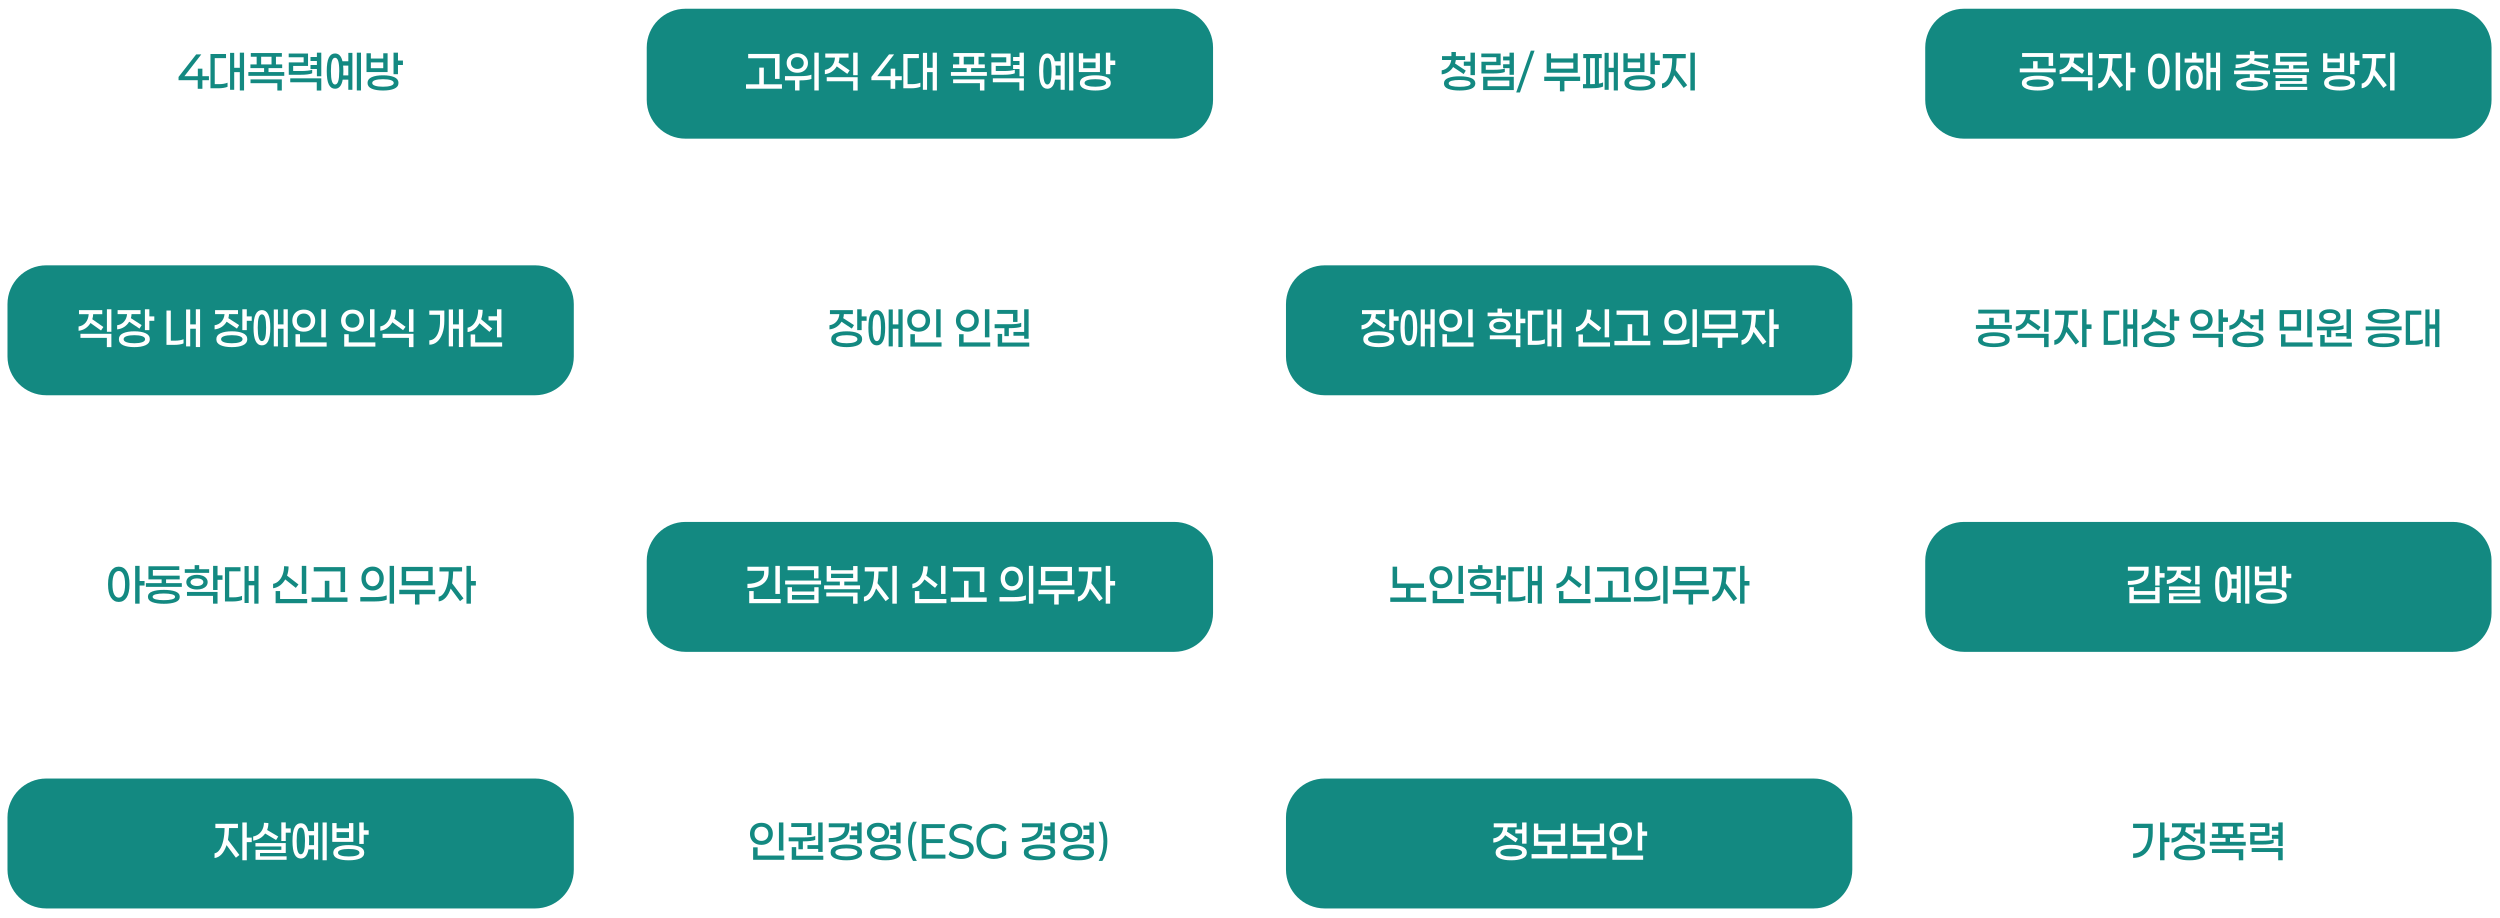 <svg width="1002" height="368" viewBox="0 0 1002 368" fill="none" xmlns="http://www.w3.org/2000/svg">
<g filter="url(#filter0_d_25_3149)">
<path d="M214.42 2H18.56C9.966 2 3 8.966 3 17.56V38.52C3 47.114 9.966 54.08 18.56 54.08H214.42C223.014 54.08 229.98 47.114 229.98 38.52V17.56C229.98 8.966 223.014 2 214.42 2Z" fill="white"/>
</g>
<path d="M81.12 32.14V35.59H79.25V32.14H71.56V30.84L78.64 21.79H80.69L73.9 30.55H79.29V27.51H81.12V30.55H83.74V32.15H81.12V32.14Z" fill="#138981"/>
<path d="M89.649 33.57C90.249 33.47 90.759 33.33 91.199 33.15V34.79C90.769 34.97 90.229 35.12 89.589 35.22C88.949 35.33 88.299 35.38 87.649 35.38H84.359V21.65H90.589V23.31H86.069V33.73H87.849C88.449 33.73 89.059 33.68 89.649 33.58V33.57ZM97.819 36.26H96.119V28.92H93.869V36H92.209V21.19H93.869V27.17H96.119V21.11H97.819V36.26Z" fill="#138981"/>
<path d="M113.94 30.4H99.54V28.88H105.85V27.3H100.37V25.82H102.87V22.74H100.52V21.26H112.97V22.74H110.6V25.82H113.1V27.3H107.62V28.88H113.93V30.4H113.94ZM112.95 31.82V36.28H111.16V33.34H100.41V31.82H112.96H112.95ZM108.83 25.82V22.74H104.67V25.82H108.83Z" fill="#138981"/>
<path d="M121.71 22.95H115.71V21.47H123.46V26.42H117.5V28.47H120.71C121.64 28.47 122.51 28.42 123.3 28.33C124.1 28.24 124.7 28.11 125.12 27.96V29.38C124.71 29.56 124.1 29.71 123.3 29.81C122.49 29.92 121.59 29.97 120.59 29.97H115.74V25H121.7V22.95H121.71ZM128.77 31.39V36.28H126.96V32.97H116.33V31.39H128.78H128.77ZM128.77 30.58H127.01V27.66H124.45V26.06H127.01V24.44H124.45V22.84H127.01V21.1H128.77V30.57V30.58Z" fill="#138981"/>
<path d="M141.24 21.19V36H139.6V31.92H137.35C137.13 33.16 136.76 34.07 136.25 34.67C135.74 35.27 135.08 35.57 134.28 35.57C133.18 35.57 132.35 35 131.79 33.86C131.24 32.72 130.96 30.94 130.96 28.5C130.96 26.06 131.24 24.28 131.79 23.14C132.34 22 133.17 21.43 134.28 21.43C135.79 21.43 136.79 22.47 137.26 24.55H139.61V21.18H141.25L141.24 21.19ZM135.56 32.57C135.84 31.7 135.97 30.35 135.97 28.51C135.97 26.67 135.83 25.31 135.56 24.45C135.28 23.58 134.86 23.15 134.28 23.15C133.7 23.15 133.3 23.59 133.03 24.46C132.76 25.33 132.63 26.69 132.63 28.51C132.63 30.33 132.76 31.69 133.03 32.56C133.3 33.43 133.72 33.87 134.28 33.87C134.84 33.87 135.29 33.44 135.56 32.57ZM139.6 26.28H137.51C137.59 26.92 137.63 27.67 137.63 28.51C137.63 29.1 137.61 29.67 137.57 30.21H139.6V26.28ZM144.69 36.26H143.01V21.11H144.69V36.26Z" fill="#138981"/>
<path d="M146.899 28.88V21.36H148.639V23.47H153.609V21.36H155.349V28.88H146.909H146.899ZM158.009 30.92C159.139 31.41 159.709 32.19 159.709 33.24C159.709 34.29 159.139 35.06 158.009 35.55C156.879 36.04 155.379 36.28 153.509 36.28C151.639 36.28 150.139 36.04 149.009 35.55C147.879 35.06 147.309 34.29 147.309 33.24C147.309 32.19 147.879 31.42 149.009 30.92C150.139 30.42 151.639 30.18 153.509 30.18C155.379 30.18 156.879 30.43 158.009 30.92ZM153.609 25H148.639V27.33H153.609V25ZM156.609 34.38C157.409 34.12 157.809 33.75 157.809 33.25C157.809 32.75 157.409 32.36 156.619 32.11C155.819 31.86 154.789 31.74 153.509 31.74C152.229 31.74 151.179 31.86 150.379 32.11C149.579 32.36 149.189 32.74 149.189 33.25C149.189 33.76 149.589 34.13 150.389 34.38C151.189 34.64 152.229 34.76 153.509 34.76C154.789 34.76 155.799 34.63 156.609 34.38ZM161.499 26.04H159.509V29.73H157.729V21.11H159.509V24.25H161.499V26.04Z" fill="#138981"/>
<g filter="url(#filter1_d_25_3149)">
<path d="M470.63 2H274.77C266.176 2 259.21 8.966 259.21 17.56V38.52C259.21 47.114 266.176 54.08 274.77 54.08H470.63C479.224 54.08 486.19 47.114 486.19 38.52V17.56C486.19 8.966 479.224 2 470.63 2Z" fill="#138981"/>
</g>
<path d="M313.4 35.55H299V33.79H304.31V27.1H306.14V33.79H313.4V35.55ZM299.87 23.36V21.62H312.45V31.62H310.62V23.35H299.87V23.36Z" fill="white"/>
<path d="M325.21 29.93V31.65C324.22 32.03 322.68 32.22 320.57 32.22H320.43V36.26H318.65V32.22H314.61V30.52H320.57C322.73 30.52 324.27 30.32 325.21 29.93ZM317.35 28.67C316.7 28.34 316.19 27.88 315.83 27.29C315.47 26.7 315.29 26.02 315.29 25.26C315.29 24.5 315.47 23.84 315.83 23.25C316.19 22.66 316.7 22.19 317.35 21.86C318 21.53 318.74 21.36 319.57 21.36C320.4 21.36 321.13 21.53 321.78 21.86C322.42 22.2 322.93 22.66 323.29 23.25C323.65 23.84 323.83 24.51 323.83 25.26C323.83 26.01 323.65 26.7 323.29 27.29C322.93 27.88 322.43 28.34 321.78 28.67C321.14 29 320.4 29.16 319.57 29.16C318.74 29.16 318 29 317.35 28.67ZM317.72 23.56C317.25 24.01 317.01 24.57 317.01 25.26C317.01 25.95 317.25 26.51 317.72 26.96C318.19 27.41 318.81 27.63 319.57 27.63C320.33 27.63 320.95 27.41 321.42 26.96C321.89 26.51 322.13 25.95 322.13 25.26C322.13 24.57 321.89 24.01 321.42 23.56C320.95 23.11 320.33 22.89 319.57 22.89C318.81 22.89 318.19 23.11 317.72 23.56ZM328.15 36.26H326.39V21.11H328.15V36.26Z" fill="white"/>
<path d="M333.39 28.74C332.57 29.28 331.64 29.61 330.6 29.73V28.01C331.78 27.84 332.73 27.31 333.45 26.43C334.17 25.55 334.57 24.43 334.66 23.08H330.77V21.46H340.1V23.08H336.45C336.44 23.7 336.33 24.38 336.11 25.11L340.55 28.21L339.6 29.61L335.38 26.61C334.87 27.49 334.2 28.2 333.38 28.74H333.39ZM343.75 30.95V36.28H341.94V32.57H331.35V30.95H343.76H343.75ZM343.75 30.14H341.96V21.11H343.75V30.14Z" fill="white"/>
<path d="M358.81 32.14V35.59H356.94V32.14H349.25V30.84L356.33 21.79H358.38L351.59 30.55H356.98V27.51H358.81V30.55H361.43V32.15H358.81V32.14Z" fill="white"/>
<path d="M367.34 33.57C367.94 33.47 368.45 33.33 368.89 33.15V34.79C368.46 34.97 367.92 35.12 367.28 35.22C366.64 35.33 365.99 35.38 365.34 35.38H362.05V21.65H368.28V23.31H363.76V33.73H365.54C366.14 33.73 366.75 33.68 367.34 33.58V33.57ZM375.51 36.26H373.81V28.92H371.56V36H369.9V21.19H371.56V27.17H373.81V21.11H375.51V36.26Z" fill="white"/>
<path d="M395.53 30.4H381.13V28.88H387.44V27.3H381.96V25.82H384.47V22.74H382.12V21.26H394.57V22.74H392.2V25.82H394.71V27.3H389.23V28.88H395.54V30.4H395.53ZM394.55 31.82V36.28H392.76V33.34H382.01V31.82H394.56H394.55ZM390.42 25.82V22.74H386.26V25.82H390.42Z" fill="white"/>
<path d="M403.31 22.95H397.31V21.47H405.06V26.42H399.1V28.47H402.32C403.25 28.47 404.12 28.42 404.91 28.33C405.71 28.24 406.31 28.11 406.73 27.96V29.38C406.32 29.56 405.71 29.71 404.91 29.81C404.1 29.92 403.2 29.97 402.2 29.97H397.35V25H403.31V22.95ZM410.37 31.39V36.28H408.56V32.97H397.93V31.39H410.38H410.37ZM410.37 30.58H408.61V27.66H406.05V26.06H408.61V24.44H406.05V22.84H408.61V21.1H410.37V30.57V30.58Z" fill="white"/>
<path d="M426.74 21.19V36H425.1V31.92H422.85C422.63 33.16 422.26 34.07 421.75 34.67C421.24 35.27 420.58 35.57 419.78 35.57C418.68 35.57 417.85 35 417.29 33.86C416.74 32.72 416.46 30.94 416.46 28.5C416.46 26.06 416.74 24.28 417.29 23.14C417.84 22 418.67 21.43 419.78 21.43C421.29 21.43 422.28 22.47 422.76 24.55H425.11V21.18H426.75L426.74 21.19ZM421.06 32.57C421.34 31.7 421.47 30.35 421.47 28.51C421.47 26.67 421.33 25.31 421.06 24.45C420.78 23.58 420.36 23.15 419.78 23.15C419.2 23.15 418.8 23.59 418.53 24.46C418.26 25.33 418.13 26.69 418.13 28.51C418.13 30.33 418.26 31.69 418.53 32.56C418.8 33.43 419.22 33.87 419.78 33.87C420.34 33.87 420.79 33.44 421.06 32.57ZM425.1 26.28H423.01C423.09 26.92 423.13 27.67 423.13 28.51C423.13 29.1 423.11 29.67 423.07 30.21H425.1V26.28ZM430.19 36.26H428.51V21.11H430.19V36.26Z" fill="white"/>
<path d="M432.4 28.88V21.36H434.14V23.47H439.11V21.36H440.85V28.88H432.41H432.4ZM443.51 30.92C444.64 31.41 445.21 32.19 445.21 33.24C445.21 34.29 444.64 35.06 443.51 35.55C442.38 36.04 440.88 36.28 439.01 36.28C437.14 36.28 435.64 36.04 434.51 35.55C433.38 35.06 432.81 34.29 432.81 33.24C432.81 32.19 433.37 31.42 434.51 30.92C435.64 30.43 437.14 30.18 439.01 30.18C440.88 30.18 442.38 30.43 443.51 30.92ZM439.11 25H434.14V27.33H439.11V25ZM442.11 34.38C442.91 34.12 443.31 33.75 443.31 33.25C443.31 32.75 442.91 32.36 442.12 32.11C441.32 31.86 440.29 31.74 439.01 31.74C437.73 31.74 436.68 31.86 435.88 32.11C435.08 32.36 434.69 32.74 434.69 33.25C434.69 33.76 435.09 34.13 435.89 34.38C436.69 34.64 437.73 34.76 439.01 34.76C440.29 34.76 441.3 34.63 442.11 34.38ZM447 26.04H445.01V29.73H443.23V21.11H445.01V24.25H447V26.04Z" fill="white"/>
<g filter="url(#filter2_d_25_3149)">
<path d="M726.84 2H530.98C522.386 2 515.42 8.966 515.42 17.56V38.52C515.42 47.114 522.386 54.08 530.98 54.08H726.84C735.433 54.08 742.4 47.114 742.4 38.52V17.56C742.4 8.966 735.433 2 726.84 2Z" fill="white"/>
</g>
<path d="M580.48 28.87C579.68 29.39 578.8 29.7 577.83 29.81V28.19C578.88 28.02 579.75 27.56 580.42 26.81C581.1 26.06 581.51 25.14 581.67 24.05H577.96V22.49H581.73V20.83H583.52V22.49H587.23V24.05H583.5C583.39 24.71 583.29 25.17 583.18 25.45L587.48 28.31L586.65 29.69L582.41 26.87C581.91 27.69 581.26 28.35 580.47 28.87H580.48ZM589.59 31.26C590.73 31.71 591.31 32.44 591.31 33.44C591.31 34.44 590.74 35.16 589.59 35.61C588.45 36.06 586.92 36.28 585.01 36.28C583.1 36.28 581.58 36.06 580.44 35.61C579.3 35.16 578.73 34.44 578.73 33.44C578.73 32.44 579.3 31.71 580.44 31.26C581.58 30.81 583.1 30.58 585.01 30.58C586.92 30.58 588.44 30.81 589.59 31.26ZM588.21 34.47C589.01 34.25 589.41 33.91 589.41 33.43C589.41 32.95 589.01 32.61 588.21 32.38C587.41 32.16 586.34 32.05 585.01 32.05C583.68 32.05 582.64 32.16 581.83 32.38C581.03 32.6 580.63 32.95 580.63 33.43C580.63 33.91 581.03 34.23 581.83 34.46C582.63 34.68 583.69 34.8 585.01 34.8C586.33 34.8 587.4 34.69 588.21 34.47ZM589.37 21.11H591.15V30.12H589.37V26.37H586.69V24.69H589.37V21.1V21.11Z" fill="#138981"/>
<path d="M599.71 22.93H593.71V21.47H601.46V26.14H595.5V27.97H598.72C599.67 27.97 600.53 27.93 601.32 27.84C602.11 27.75 602.71 27.63 603.13 27.47V28.87C602.72 29.04 602.11 29.18 601.3 29.28C600.48 29.39 599.58 29.44 598.6 29.44H593.75V24.75H599.71V22.92V22.93ZM606.73 30.78V36.09H594.44V30.78H606.73ZM604.95 34.56V32.29H596.21V34.56H604.95ZM606.77 29.97H605.01V27.31H602.45V25.75H605.01V24.21H602.45V22.65H605.01V21.11H606.77V29.97Z" fill="#138981"/>
<path d="M615.05 20.32L609.19 37.05H607.69L613.55 20.32H615.05Z" fill="#138981"/>
<path d="M627.02 32.45V36.61H625.21V32.45H618.92V30.73H633.32V32.45H627.03H627.02ZM619.9 29.16V21.37H621.66V23.42H630.58V21.37H632.34V29.16H619.91H619.9ZM630.58 25.08H621.66V27.51H630.58V25.08Z" fill="#138981"/>
<path d="M642.51 33.02V34.68C641.6 35.14 640.1 35.37 637.99 35.37H634.46V33.71H635.7V23.29H634.56V21.63H641.98V23.29H640.84V33.51C641.44 33.43 642 33.27 642.52 33.02H642.51ZM639.22 33.68V23.3H637.31V33.72H637.7C638.13 33.72 638.64 33.71 639.22 33.68ZM648.45 36.26H646.79V28.92H644.76V36H643.12V21.19H644.76V27.17H646.79V21.11H648.45V36.26Z" fill="#138981"/>
<path d="M650.66 28.88V21.36H652.4V23.47H657.37V21.36H659.11V28.88H650.67H650.66ZM661.76 30.92C662.89 31.41 663.46 32.19 663.46 33.24C663.46 34.29 662.89 35.06 661.76 35.55C660.63 36.04 659.13 36.28 657.26 36.28C655.39 36.28 653.89 36.04 652.76 35.55C651.63 35.06 651.06 34.29 651.06 33.24C651.06 32.19 651.62 31.42 652.76 30.92C653.89 30.43 655.39 30.18 657.26 30.18C659.13 30.18 660.63 30.43 661.76 30.92ZM657.36 25H652.39V27.33H657.36V25ZM660.36 34.38C661.16 34.12 661.56 33.75 661.56 33.25C661.56 32.75 661.16 32.36 660.37 32.11C659.57 31.86 658.54 31.74 657.26 31.74C655.98 31.74 654.93 31.86 654.13 32.11C653.33 32.36 652.94 32.74 652.94 33.25C652.94 33.76 653.34 34.13 654.14 34.38C654.94 34.64 655.98 34.76 657.26 34.76C658.54 34.76 659.55 34.63 660.36 34.38ZM665.25 26.04H663.26V29.73H661.48V21.11H663.26V24.25H665.25V26.04Z" fill="#138981"/>
<path d="M671.57 28.07L676.23 34.15L674.83 35.25L671 30.16C670.5 31.73 669.83 32.95 669 33.84C668.16 34.73 667.21 35.24 666.13 35.37V33.5C666.95 33.34 667.66 32.82 668.27 31.92C668.88 31.03 669.35 29.84 669.69 28.36C670.03 26.88 670.21 25.21 670.23 23.36H666.46V21.64H675.65V23.36H672C671.97 25.14 671.83 26.71 671.57 28.07ZM679.3 36.26H677.51V21.11H679.3V36.26Z" fill="#138981"/>
<g filter="url(#filter3_d_25_3149)">
<path d="M983.05 2H787.19C778.596 2 771.63 8.966 771.63 17.56V38.52C771.63 47.114 778.596 54.08 787.19 54.08H983.05C991.643 54.08 998.61 47.114 998.61 38.52V17.56C998.61 8.966 991.643 2 983.05 2Z" fill="#138981"/>
</g>
<path d="M823.92 28.98H809.52V27.44H814.87V24.54H816.67V27.44H823.93V28.98H823.92ZM821.3 31.06C822.48 31.54 823.07 32.29 823.07 33.3C823.07 34.31 822.48 35.06 821.31 35.55C820.14 36.04 818.61 36.28 816.71 36.28C814.81 36.28 813.3 36.04 812.12 35.55C810.94 35.06 810.35 34.31 810.35 33.3C810.35 32.29 810.94 31.52 812.11 31.05C813.28 30.58 814.81 30.34 816.71 30.34C818.61 30.34 820.12 30.58 821.3 31.06ZM810.46 22.83V21.27H822.89V26.4H821.09V22.83H810.46ZM819.9 34.42C820.76 34.16 821.19 33.79 821.19 33.31C821.19 32.83 820.76 32.47 819.89 32.22C819.02 31.96 817.96 31.84 816.71 31.84C815.46 31.84 814.37 31.96 813.51 32.2C812.66 32.44 812.23 32.82 812.23 33.31C812.23 33.8 812.66 34.17 813.52 34.42C814.38 34.67 815.44 34.8 816.71 34.8C817.98 34.8 819.03 34.67 819.9 34.42Z" fill="white"/>
<path d="M828.29 28.74C827.47 29.28 826.54 29.61 825.5 29.73V28.01C826.68 27.84 827.63 27.31 828.35 26.43C829.07 25.55 829.47 24.43 829.56 23.08H825.67V21.46H835V23.08H831.35C831.34 23.7 831.23 24.38 831.01 25.11L835.45 28.21L834.5 29.61L830.28 26.61C829.77 27.49 829.1 28.2 828.28 28.74H828.29ZM838.65 30.95V36.28H836.84V32.57H826.25V30.95H838.66H838.65ZM838.65 30.14H836.86V21.11H838.65V30.14Z" fill="white"/>
<path d="M846.329 28.09L850.909 34.15L849.509 35.25L845.759 30.2C845.249 31.75 844.579 32.97 843.769 33.85C842.949 34.73 842.009 35.24 840.949 35.37V33.5C841.769 33.34 842.469 32.82 843.059 31.92C843.649 31.03 844.109 29.84 844.439 28.37C844.769 26.9 844.949 25.23 844.969 23.36H841.279V21.64H850.329V23.36H846.759C846.719 25.16 846.579 26.74 846.329 28.09ZM853.859 28.98V36.26H852.079V21.11H853.859V27.19H855.849V28.99H853.859V28.98Z" fill="white"/>
<path d="M868.469 23.22C869.249 24.4 869.639 26.17 869.639 28.51C869.639 30.85 869.249 32.61 868.469 33.8C867.689 34.98 866.629 35.58 865.279 35.58C863.929 35.58 862.869 34.99 862.079 33.8C861.289 32.61 860.899 30.85 860.899 28.51C860.899 26.17 861.289 24.41 862.079 23.22C862.869 22.03 863.929 21.44 865.279 21.44C866.629 21.44 867.679 22.03 868.469 23.22ZM863.369 24.47C862.899 25.35 862.659 26.69 862.659 28.5C862.659 30.31 862.899 31.66 863.369 32.53C863.839 33.41 864.479 33.84 865.279 33.84C866.079 33.84 866.679 33.4 867.149 32.52C867.619 31.64 867.859 30.3 867.859 28.5C867.859 26.7 867.619 25.36 867.149 24.48C866.679 23.6 866.049 23.16 865.279 23.16C864.509 23.16 863.839 23.6 863.369 24.47ZM872.009 36.26V21.11H873.799V36.26H872.009Z" fill="white"/>
<path d="M883.29 23.42V25.1H875.6V23.42H878.56V21.07H880.34V23.42H883.3H883.29ZM881.27 26.78C881.78 27.14 882.17 27.67 882.46 28.37C882.75 29.07 882.89 29.91 882.89 30.89C882.89 31.87 882.75 32.72 882.46 33.41C882.17 34.11 881.77 34.64 881.27 35C880.76 35.36 880.18 35.54 879.52 35.54C878.52 35.54 877.71 35.14 877.09 34.33C876.47 33.52 876.16 32.37 876.16 30.89C876.16 29.41 876.47 28.26 877.09 27.45C877.71 26.64 878.52 26.24 879.52 26.24C880.18 26.24 880.76 26.42 881.27 26.78ZM880.78 33.11C881.1 32.58 881.26 31.84 881.26 30.89C881.26 29.94 881.1 29.2 880.78 28.66C880.46 28.12 880.04 27.85 879.53 27.85C879.02 27.85 878.6 28.12 878.28 28.66C877.96 29.2 877.8 29.94 877.8 30.89C877.8 31.84 877.96 32.58 878.28 33.11C878.6 33.64 879.02 33.91 879.53 33.91C880.04 33.91 880.46 33.64 880.78 33.11ZM889.82 36.26H888.16V28.92H885.95V36H884.31V21.19H885.95V27.17H888.16V21.11H889.82V36.26Z" fill="white"/>
<path d="M907.51 31.85C908.51 32.26 909.01 32.89 909.01 33.71C909.01 34.63 908.43 35.29 907.27 35.69C906.11 36.09 904.57 36.29 902.63 36.29C900.69 36.29 899.17 36.09 898 35.69C896.84 35.29 896.25 34.63 896.25 33.71C896.25 32.88 896.75 32.26 897.76 31.85C898.77 31.44 900.09 31.2 901.73 31.15V29.75H895.42V28.27H909.82V29.75H903.53V31.15C905.17 31.2 906.5 31.44 907.49 31.85H907.51ZM899.46 26.78C898.36 27.1 897.21 27.28 896.02 27.3V25.84C897.28 25.81 898.47 25.59 899.59 25.16C900.71 24.73 901.43 24.14 901.76 23.39H896.3V21.95H901.76V20.49H903.55V21.95H908.99V23.39H903.7C903.65 23.68 903.53 23.96 903.35 24.24L909.33 25.92L908.92 27.34L902.19 25.43C901.47 26.01 900.56 26.46 899.46 26.78ZM905.88 32.84C905.03 32.66 903.95 32.57 902.65 32.57C901.35 32.57 900.27 32.66 899.41 32.84C898.56 33.02 898.13 33.31 898.13 33.72C898.13 34.13 898.56 34.42 899.41 34.61C900.26 34.79 901.34 34.89 902.65 34.89C903.96 34.89 905.03 34.8 905.88 34.61C906.73 34.43 907.16 34.13 907.16 33.72C907.16 33.31 906.73 33.02 905.88 32.84Z" fill="white"/>
<path d="M925.46 28.92H911.06V27.5H917.39V26.14H912.08V21.27H924.45V22.69H913.86V24.72H924.61V26.14H919.15V27.5H925.46V28.92ZM924.74 34.8V36.08H912.06V32.49H922.77V31.33H912.02V30.07H924.51V33.62H913.8V34.8H924.75H924.74Z" fill="white"/>
<path d="M931.09 28.88V21.36H932.83V23.47H937.8V21.36H939.54V28.88H931.1H931.09ZM942.19 30.92C943.32 31.41 943.89 32.19 943.89 33.24C943.89 34.29 943.32 35.06 942.19 35.55C941.06 36.04 939.56 36.28 937.69 36.28C935.82 36.28 934.32 36.04 933.19 35.55C932.06 35.06 931.49 34.29 931.49 33.24C931.49 32.19 932.05 31.42 933.19 30.92C934.32 30.43 935.82 30.18 937.69 30.18C939.56 30.18 941.06 30.43 942.19 30.92ZM937.79 25H932.82V27.33H937.79V25ZM940.79 34.38C941.59 34.12 941.99 33.75 941.99 33.25C941.99 32.75 941.59 32.36 940.8 32.11C940 31.86 938.97 31.74 937.69 31.74C936.41 31.74 935.36 31.86 934.56 32.11C933.76 32.36 933.37 32.74 933.37 33.25C933.37 33.76 933.77 34.13 934.57 34.38C935.37 34.64 936.41 34.76 937.69 34.76C938.97 34.76 939.98 34.63 940.79 34.38ZM945.68 26.04H943.69V29.73H941.91V21.11H943.69V24.25H945.68V26.04Z" fill="white"/>
<path d="M952 28.07L956.66 34.15L955.26 35.25L951.43 30.16C950.93 31.73 950.26 32.95 949.43 33.84C948.59 34.73 947.64 35.24 946.56 35.37V33.5C947.38 33.34 948.09 32.82 948.7 31.92C949.31 31.03 949.78 29.84 950.12 28.36C950.46 26.88 950.64 25.21 950.66 23.36H946.89V21.64H956.08V23.36H952.43C952.4 25.14 952.26 26.71 952 28.07ZM959.73 36.26H957.94V21.11H959.73V36.26Z" fill="white"/>
<g filter="url(#filter4_d_25_3149)">
<path d="M214.42 104.84H18.56C9.966 104.84 3 111.806 3 120.4V141.36C3 149.954 9.966 156.92 18.56 156.92H214.42C223.014 156.92 229.98 149.954 229.98 141.36V120.4C229.98 111.806 223.014 104.84 214.42 104.84Z" fill="#138981"/>
</g>
<path d="M34.28 131.59C33.46 132.13 32.53 132.46 31.49 132.58V130.86C32.67 130.69 33.62 130.16 34.34 129.28C35.06 128.4 35.46 127.28 35.55 125.93H31.66V124.31H40.99V125.93H37.34C37.33 126.55 37.21 127.23 37 127.96L41.44 131.06L40.49 132.46L36.27 129.46C35.76 130.34 35.09 131.05 34.27 131.59H34.28ZM44.64 133.8V139.13H42.83V135.42H32.24V133.8H44.65H44.64ZM44.64 132.99H42.85V123.96H44.64V132.99Z" fill="white"/>
<path d="M49.77 131.05C48.94 131.59 48 131.91 46.95 132.02V130.36C48.08 130.2 49 129.72 49.71 128.91C50.42 128.1 50.83 127.1 50.93 125.9H47.14V124.3H56.33V125.9H52.72C52.71 126.44 52.62 126.98 52.46 127.52L56.78 130.3L55.91 131.7L51.77 128.94C51.26 129.81 50.59 130.51 49.76 131.05H49.77ZM58.35 133.56C59.48 134.07 60.05 134.87 60.05 135.95C60.05 137.03 59.48 137.84 58.35 138.36C57.22 138.87 55.72 139.13 53.85 139.13C51.98 139.13 50.48 138.87 49.35 138.36C48.22 137.85 47.65 137.05 47.65 135.95C47.65 134.85 48.22 134.08 49.35 133.56C50.48 133.05 51.98 132.79 53.85 132.79C55.72 132.79 57.22 133.05 58.35 133.56ZM56.95 137.17C57.75 136.89 58.15 136.49 58.15 135.95C58.15 135.41 57.75 135.01 56.96 134.74C56.16 134.47 55.13 134.34 53.85 134.34C52.57 134.34 51.54 134.48 50.74 134.74C49.94 135.01 49.55 135.41 49.55 135.95C49.55 136.49 49.95 136.9 50.74 137.17C51.54 137.45 52.57 137.58 53.85 137.58C55.13 137.58 56.14 137.44 56.95 137.17ZM61.85 128.57H59.86V132.32H58.08V123.96H59.86V126.8H61.85V128.58V128.57Z" fill="white"/>
<path d="M72.011 136.39C72.611 136.29 73.121 136.15 73.561 135.97V137.63C73.141 137.83 72.611 137.98 71.971 138.07C71.331 138.17 70.681 138.22 70.011 138.22H66.721V124.45H68.461V136.54H70.221C70.821 136.54 71.431 136.49 72.021 136.39H72.011ZM80.191 139.1H78.491V131.76H76.241V138.84H74.581V124.03H76.241V130.01H78.491V123.95H80.191V139.1Z" fill="white"/>
<path d="M88.83 131.05C88 131.59 87.06 131.91 86.01 132.02V130.36C87.14 130.2 88.06 129.72 88.77 128.91C89.48 128.1 89.89 127.1 89.99 125.9H86.2V124.3H95.39V125.9H91.78C91.77 126.44 91.68 126.98 91.52 127.52L95.84 130.3L94.97 131.7L90.83 128.94C90.32 129.81 89.65 130.51 88.82 131.05H88.83ZM97.41 133.56C98.54 134.07 99.11 134.87 99.11 135.95C99.11 137.03 98.54 137.84 97.41 138.36C96.28 138.87 94.78 139.13 92.91 139.13C91.04 139.13 89.54 138.87 88.41 138.36C87.28 137.85 86.71 137.05 86.71 135.95C86.71 134.85 87.28 134.08 88.41 133.56C89.54 133.05 91.04 132.79 92.91 132.79C94.78 132.79 96.28 133.05 97.41 133.56ZM96.01 137.17C96.81 136.89 97.21 136.49 97.21 135.95C97.21 135.41 96.81 135.01 96.02 134.74C95.22 134.47 94.19 134.34 92.91 134.34C91.63 134.34 90.6 134.48 89.8 134.74C89 135.01 88.61 135.41 88.61 135.95C88.61 136.49 89.01 136.9 89.8 137.17C90.6 137.45 91.63 137.58 92.91 137.58C94.19 137.58 95.2 137.44 96.01 137.17ZM100.9 128.57H98.91V132.32H97.13V123.96H98.91V126.8H100.9V128.58V128.57Z" fill="white"/>
<path d="M107.49 125.99C108.06 127.13 108.34 128.91 108.34 131.35C108.34 133.79 108.06 135.57 107.49 136.71C106.92 137.85 106.08 138.42 104.97 138.42C103.86 138.42 103.03 137.85 102.46 136.7C101.89 135.55 101.61 133.77 101.61 131.35C101.61 128.93 101.89 127.15 102.46 126C103.03 124.85 103.86 124.28 104.97 124.28C106.08 124.28 106.93 124.85 107.49 125.99ZM106.25 135.4C106.53 134.53 106.66 133.17 106.66 131.35C106.66 129.53 106.52 128.17 106.25 127.3C105.97 126.43 105.55 125.99 104.97 125.99C104.39 125.99 103.98 126.43 103.71 127.3C103.43 128.17 103.3 129.53 103.3 131.35C103.3 133.17 103.44 134.53 103.71 135.4C103.99 136.27 104.41 136.71 104.97 136.71C105.53 136.71 105.98 136.27 106.25 135.4ZM115.34 139.1H113.64V131.76H111.39V138.84H109.73V124.03H111.39V130.01H113.64V123.95H115.34V139.1Z" fill="white"/>
<path d="M124.17 124.65C124.86 125.02 125.39 125.55 125.77 126.22C126.14 126.89 126.33 127.65 126.33 128.51C126.33 129.37 126.14 130.13 125.77 130.8C125.39 131.47 124.86 131.99 124.17 132.37C123.48 132.75 122.67 132.93 121.75 132.93C120.83 132.93 120.02 132.74 119.33 132.37C118.64 132 118.11 131.47 117.73 130.8C117.36 130.13 117.17 129.37 117.17 128.51C117.17 127.65 117.36 126.89 117.73 126.22C118.11 125.55 118.64 125.03 119.33 124.65C120.02 124.27 120.83 124.09 121.75 124.09C122.67 124.09 123.48 124.28 124.17 124.65ZM130.92 137.23V138.93H118.43V133.94H120.24V137.23H130.91H130.92ZM119.73 126.44C119.22 126.95 118.97 127.64 118.97 128.51C118.97 129.38 119.22 130.07 119.73 130.58C120.24 131.09 120.91 131.35 121.75 131.35C122.59 131.35 123.27 131.09 123.78 130.58C124.29 130.07 124.55 129.38 124.55 128.51C124.55 127.64 124.29 126.95 123.78 126.44C123.27 125.93 122.59 125.67 121.75 125.67C120.91 125.67 120.23 125.93 119.73 126.44ZM128.77 135.2V123.96H130.57V135.2H128.77Z" fill="white"/>
<path d="M143.7 124.65C144.39 125.02 144.92 125.55 145.3 126.22C145.67 126.89 145.86 127.65 145.86 128.51C145.86 129.37 145.67 130.13 145.3 130.8C144.92 131.47 144.39 131.99 143.7 132.37C143.01 132.75 142.2 132.93 141.28 132.93C140.36 132.93 139.55 132.74 138.86 132.37C138.17 132 137.64 131.47 137.26 130.8C136.89 130.13 136.7 129.37 136.7 128.51C136.7 127.65 136.89 126.89 137.26 126.22C137.64 125.55 138.17 125.03 138.86 124.65C139.55 124.27 140.36 124.09 141.28 124.09C142.2 124.09 143.01 124.28 143.7 124.65ZM150.45 137.23V138.93H137.96V133.94H139.77V137.23H150.44H150.45ZM139.26 126.44C138.75 126.95 138.5 127.64 138.5 128.51C138.5 129.38 138.75 130.07 139.26 130.58C139.77 131.09 140.44 131.35 141.28 131.35C142.12 131.35 142.8 131.09 143.31 130.58C143.82 130.07 144.08 129.38 144.08 128.51C144.08 127.64 143.82 126.95 143.31 126.44C142.8 125.93 142.12 125.67 141.28 125.67C140.44 125.67 139.76 125.93 139.26 126.44ZM148.3 135.2V123.96H150.1V135.2H148.3Z" fill="white"/>
<path d="M155.191 131.48C154.361 132.08 153.441 132.44 152.431 132.57V130.83C153.311 130.67 154.081 130.27 154.751 129.63C155.411 128.99 155.931 128.18 156.291 127.21C156.651 126.24 156.841 125.2 156.851 124.06L158.651 124.18C158.651 125.43 158.441 126.61 158.021 127.71L162.561 130.98L161.551 132.34L157.271 129.18C156.721 130.1 156.031 130.86 155.201 131.46L155.191 131.48ZM165.721 133.8V139.13H163.911V135.42H153.321V133.8H165.731H165.721ZM165.721 132.99H163.921V123.96H165.721V132.99Z" fill="white"/>
<path d="M178.09 124.48V128.58C178.09 130.51 177.83 132.2 177.32 133.65C176.81 135.1 176.1 136.21 175.19 136.99C174.28 137.77 173.24 138.16 172.07 138.16V136.4C172.94 136.37 173.7 136.04 174.35 135.4C175 134.76 175.5 133.86 175.85 132.71C176.2 131.55 176.37 130.2 176.37 128.67V126.17H172.07V124.47H178.09V124.48ZM185.64 139.1H183.92V131.76H181.57V138.84H179.87V124.03H181.57V130.01H183.92V123.95H185.64V139.1Z" fill="white"/>
<path d="M190.11 131.96C189.3 132.58 188.4 132.96 187.4 133.1V131.34C188.25 131.18 189 130.76 189.65 130.07C190.29 129.38 190.79 128.51 191.13 127.46C191.47 126.41 191.65 125.28 191.66 124.07L193.45 124.19C193.45 125.57 193.25 126.83 192.84 127.96L197.28 131.71L196.16 133.01L192.16 129.56C191.61 130.55 190.93 131.35 190.12 131.97L190.11 131.96ZM201.26 138.92H188.64V134.05H190.45V137.23H201.26V138.93V138.92ZM195.8 128.45V126.75H199.19V123.95H200.97V135.21H199.19V128.44H195.8V128.45Z" fill="white"/>
<g filter="url(#filter5_d_25_3149)">
<path d="M470.63 104.84H274.77C266.176 104.84 259.21 111.806 259.21 120.4V141.36C259.21 149.954 266.176 156.92 274.77 156.92H470.63C479.224 156.92 486.19 149.954 486.19 141.36V120.4C486.19 111.806 479.224 104.84 470.63 104.84Z" fill="white"/>
</g>
<path d="M335.27 131.05C334.44 131.59 333.5 131.91 332.45 132.02V130.36C333.58 130.2 334.5 129.72 335.21 128.91C335.92 128.1 336.33 127.1 336.43 125.9H332.64V124.3H341.83V125.9H338.22C338.21 126.44 338.12 126.98 337.96 127.52L342.28 130.3L341.41 131.7L337.27 128.94C336.76 129.81 336.09 130.51 335.26 131.05H335.27ZM343.85 133.56C344.98 134.07 345.55 134.87 345.55 135.95C345.55 137.03 344.98 137.84 343.85 138.36C342.72 138.87 341.22 139.13 339.35 139.13C337.48 139.13 335.98 138.87 334.85 138.36C333.72 137.85 333.15 137.05 333.15 135.95C333.15 134.85 333.71 134.08 334.85 133.56C335.98 133.05 337.48 132.79 339.35 132.79C341.22 132.79 342.72 133.05 343.85 133.56ZM342.45 137.17C343.25 136.89 343.65 136.49 343.65 135.95C343.65 135.41 343.25 135.01 342.46 134.74C341.66 134.47 340.63 134.34 339.35 134.34C338.07 134.34 337.04 134.48 336.24 134.74C335.44 135.01 335.05 135.41 335.05 135.95C335.05 136.49 335.45 136.9 336.24 137.17C337.04 137.45 338.07 137.58 339.35 137.58C340.63 137.58 341.64 137.44 342.45 137.17ZM347.34 128.57H345.35V132.32H343.57V123.96H345.35V126.8H347.34V128.58V128.57Z" fill="#138981"/>
<path d="M353.93 125.99C354.49 127.13 354.78 128.91 354.78 131.35C354.78 133.79 354.5 135.57 353.93 136.71C353.36 137.85 352.52 138.42 351.41 138.42C350.3 138.42 349.47 137.85 348.9 136.7C348.33 135.55 348.05 133.77 348.05 131.35C348.05 128.93 348.33 127.15 348.9 126C349.47 124.85 350.3 124.28 351.41 124.28C352.52 124.28 353.37 124.85 353.93 125.99ZM352.69 135.4C352.97 134.53 353.1 133.17 353.1 131.35C353.1 129.53 352.96 128.17 352.69 127.3C352.41 126.43 351.99 125.99 351.41 125.99C350.83 125.99 350.42 126.43 350.15 127.3C349.87 128.17 349.74 129.53 349.74 131.35C349.74 133.17 349.88 134.53 350.15 135.4C350.43 136.27 350.85 136.71 351.41 136.71C351.97 136.71 352.42 136.27 352.69 135.4ZM361.78 139.1H360.08V131.76H357.83V138.84H356.17V124.03H357.83V130.01H360.08V123.95H361.78V139.1Z" fill="#138981"/>
<path d="M370.61 124.65C371.3 125.02 371.83 125.55 372.21 126.22C372.59 126.89 372.77 127.65 372.77 128.51C372.77 129.37 372.58 130.13 372.21 130.8C371.84 131.47 371.3 131.99 370.61 132.37C369.92 132.75 369.11 132.93 368.19 132.93C367.27 132.93 366.46 132.74 365.77 132.37C365.08 132 364.55 131.47 364.17 130.8C363.8 130.13 363.61 129.37 363.61 128.51C363.61 127.65 363.8 126.89 364.17 126.22C364.55 125.55 365.08 125.03 365.77 124.65C366.46 124.27 367.27 124.09 368.19 124.09C369.11 124.09 369.92 124.28 370.61 124.65ZM377.37 137.23V138.93H364.88V133.94H366.69V137.23H377.36H377.37ZM366.17 126.44C365.66 126.95 365.41 127.64 365.41 128.51C365.41 129.38 365.66 130.07 366.17 130.58C366.68 131.09 367.35 131.35 368.19 131.35C369.03 131.35 369.71 131.09 370.22 130.58C370.73 130.07 370.99 129.38 370.99 128.51C370.99 127.64 370.73 126.95 370.22 126.44C369.71 125.93 369.03 125.67 368.19 125.67C367.35 125.67 366.67 125.93 366.17 126.44ZM375.22 135.2V123.96H377.01V135.2H375.22Z" fill="#138981"/>
<path d="M390.141 124.65C390.831 125.02 391.361 125.55 391.741 126.22C392.121 126.89 392.301 127.65 392.301 128.51C392.301 129.37 392.111 130.13 391.741 130.8C391.371 131.47 390.831 131.99 390.141 132.37C389.451 132.75 388.641 132.93 387.721 132.93C386.801 132.93 385.991 132.74 385.301 132.37C384.611 132 384.081 131.47 383.701 130.8C383.331 130.13 383.141 129.37 383.141 128.51C383.141 127.65 383.331 126.89 383.701 126.22C384.081 125.55 384.611 125.03 385.301 124.65C385.991 124.27 386.801 124.09 387.721 124.09C388.641 124.09 389.451 124.28 390.141 124.65ZM396.891 137.23V138.93H384.401V133.94H386.211V137.23H396.881H396.891ZM385.701 126.44C385.191 126.95 384.941 127.64 384.941 128.51C384.941 129.38 385.191 130.07 385.701 130.58C386.211 131.09 386.881 131.35 387.721 131.35C388.561 131.35 389.241 131.09 389.751 130.58C390.261 130.07 390.521 129.38 390.521 128.51C390.521 127.64 390.261 126.95 389.751 126.44C389.241 125.93 388.561 125.67 387.721 125.67C386.881 125.67 386.201 125.93 385.701 126.44ZM394.751 135.2V123.96H396.541V135.2H394.751Z" fill="#138981"/>
<path d="M398.65 131.53V129.95H404.69C406.9 129.95 408.44 129.76 409.31 129.38V130.94C408.88 131.14 408.24 131.29 407.4 131.38C406.56 131.48 405.61 131.53 404.56 131.53H404.34V134.71H402.56V131.53H398.65ZM399.7 125.79V124.23H407.81V129.04H406.03V125.79H399.7ZM412.52 138.92H399.88V133.83H401.66V137.3H412.53V138.92H412.52ZM410.49 123.95H412.27V135.77H410.49V134.55H406.19V133.03H410.49V123.96V123.95Z" fill="#138981"/>
<g filter="url(#filter6_d_25_3149)">
<path d="M726.84 104.84H530.98C522.386 104.84 515.42 111.806 515.42 120.4V141.36C515.42 149.954 522.386 156.92 530.98 156.92H726.84C735.433 156.92 742.4 149.954 742.4 141.36V120.4C742.4 111.806 735.433 104.84 726.84 104.84Z" fill="#138981"/>
</g>
<path d="M548.52 131.05C547.69 131.59 546.75 131.91 545.7 132.02V130.36C546.83 130.2 547.75 129.72 548.46 128.91C549.17 128.1 549.58 127.1 549.68 125.9H545.89V124.3H555.08V125.9H551.47C551.46 126.44 551.37 126.98 551.21 127.52L555.53 130.3L554.66 131.7L550.52 128.94C550.01 129.81 549.34 130.51 548.51 131.05H548.52ZM557.1 133.56C558.23 134.07 558.8 134.87 558.8 135.95C558.8 137.03 558.23 137.84 557.1 138.36C555.97 138.87 554.47 139.13 552.6 139.13C550.73 139.13 549.23 138.87 548.1 138.36C546.97 137.85 546.4 137.05 546.4 135.95C546.4 134.85 546.96 134.08 548.1 133.56C549.23 133.05 550.73 132.79 552.6 132.79C554.47 132.79 555.97 133.05 557.1 133.56ZM555.7 137.17C556.5 136.89 556.9 136.49 556.9 135.95C556.9 135.41 556.5 135.01 555.71 134.74C554.91 134.47 553.88 134.34 552.6 134.34C551.32 134.34 550.29 134.48 549.49 134.74C548.69 135.01 548.3 135.41 548.3 135.95C548.3 136.49 548.7 136.9 549.49 137.17C550.29 137.45 551.32 137.58 552.6 137.58C553.88 137.58 554.89 137.44 555.7 137.17ZM560.59 128.57H558.6V132.32H556.82V123.96H558.6V126.8H560.59V128.58V128.57Z" fill="white"/>
<path d="M567.18 125.99C567.74 127.13 568.03 128.91 568.03 131.35C568.03 133.79 567.75 135.57 567.18 136.71C566.61 137.85 565.77 138.42 564.66 138.42C563.55 138.42 562.72 137.85 562.15 136.7C561.58 135.55 561.3 133.77 561.3 131.35C561.3 128.93 561.58 127.15 562.15 126C562.72 124.85 563.55 124.28 564.66 124.28C565.77 124.28 566.62 124.85 567.18 125.99ZM565.94 135.4C566.22 134.53 566.35 133.17 566.35 131.35C566.35 129.53 566.21 128.17 565.94 127.3C565.66 126.43 565.24 125.99 564.66 125.99C564.08 125.99 563.67 126.43 563.4 127.3C563.12 128.17 562.99 129.53 562.99 131.35C562.99 133.17 563.13 134.53 563.4 135.4C563.68 136.27 564.1 136.71 564.66 136.71C565.22 136.71 565.67 136.27 565.94 135.4ZM575.03 139.1H573.33V131.76H571.08V138.84H569.42V124.03H571.08V130.01H573.33V123.95H575.03V139.1Z" fill="white"/>
<path d="M583.86 124.65C584.55 125.02 585.08 125.55 585.46 126.22C585.84 126.89 586.02 127.65 586.02 128.51C586.02 129.37 585.83 130.13 585.46 130.8C585.09 131.47 584.55 131.99 583.86 132.37C583.17 132.75 582.36 132.93 581.44 132.93C580.52 132.93 579.71 132.74 579.02 132.37C578.33 132 577.8 131.47 577.42 130.8C577.05 130.13 576.86 129.37 576.86 128.51C576.86 127.65 577.05 126.89 577.42 126.22C577.8 125.55 578.33 125.03 579.02 124.65C579.71 124.27 580.52 124.09 581.44 124.09C582.36 124.09 583.17 124.28 583.86 124.65ZM590.61 137.23V138.93H578.12V133.94H579.93V137.23H590.6H590.61ZM579.42 126.44C578.91 126.95 578.66 127.64 578.66 128.51C578.66 129.38 578.91 130.07 579.42 130.58C579.93 131.09 580.6 131.35 581.44 131.35C582.28 131.35 582.96 131.09 583.47 130.58C583.98 130.07 584.24 129.38 584.24 128.51C584.24 127.64 583.98 126.95 583.47 126.44C582.96 125.93 582.28 125.67 581.44 125.67C580.6 125.67 579.92 125.93 579.42 126.44ZM588.46 135.2V123.96H590.25V135.2H588.46Z" fill="white"/>
<path d="M596.231 126.77V125.29H600.191V123.67H602.001V125.29H606.001V126.77H596.221H596.231ZM598.061 132.64C597.251 132.11 596.851 131.39 596.851 130.48C596.851 129.89 597.041 129.37 597.411 128.92C597.791 128.47 598.301 128.13 598.951 127.89C599.601 127.65 600.331 127.54 601.131 127.54C601.931 127.54 602.641 127.66 603.291 127.89C603.941 128.12 604.461 128.47 604.841 128.92C605.221 129.37 605.411 129.89 605.411 130.48C605.411 131.07 605.221 131.61 604.851 132.06C604.481 132.51 603.961 132.85 603.311 133.09C602.661 133.33 601.931 133.44 601.131 133.44C599.891 133.44 598.871 133.17 598.061 132.64ZM609.371 134.41V139.12H607.561V135.98H597.121V134.4H609.371V134.41ZM599.251 129.39C598.781 129.67 598.541 130.04 598.541 130.48C598.541 130.92 598.781 131.3 599.251 131.59C599.721 131.89 600.351 132.03 601.121 132.03C601.891 132.03 602.501 131.88 602.971 131.59C603.441 131.29 603.681 130.92 603.681 130.48C603.681 130.04 603.451 129.67 602.981 129.39C602.511 129.11 601.891 128.97 601.121 128.97C600.351 128.97 599.721 129.11 599.251 129.39ZM609.371 129.55V133.61H607.591V123.94H609.371V127.73H611.361V129.54H609.371V129.55Z" fill="white"/>
<path d="M617.63 136.41C618.23 136.31 618.74 136.17 619.18 135.99V137.63C618.75 137.81 618.21 137.96 617.57 138.06C616.93 138.17 616.28 138.22 615.63 138.22H612.34V124.49H618.57V126.15H614.05V136.57H615.83C616.43 136.57 617.04 136.52 617.63 136.42V136.41ZM625.8 139.1H624.1V131.76H621.85V138.84H620.19V124.03H621.85V130.01H624.1V123.95H625.8V139.1Z" fill="white"/>
<path d="M634.401 131.79C633.571 132.41 632.651 132.79 631.641 132.92V131.16C632.521 131 633.291 130.58 633.961 129.91C634.621 129.23 635.131 128.38 635.491 127.37C635.851 126.35 636.031 125.25 636.041 124.07L637.831 124.19C637.831 125.48 637.631 126.7 637.221 127.86L641.801 131.41L640.731 132.77L636.491 129.38C635.921 130.37 635.231 131.17 634.401 131.8V131.79ZM645.291 138.92H632.651V134.05H634.441V137.23H645.291V138.93V138.92ZM643.141 135.2V123.96H644.931V135.2H643.141Z" fill="white"/>
<path d="M661.45 138.39H647.05V136.63H652.36V129.94H654.19V136.63H661.45V138.39ZM647.91 126.2V124.46H660.49V134.46H658.66V126.19H647.91V126.2Z" fill="white"/>
<path d="M675.19 138.03C674.36 138.15 673.44 138.22 672.43 138.22H666.57V136.46H672.53C673.52 136.46 674.42 136.4 675.23 136.28C676.05 136.16 676.69 135.99 677.16 135.77V137.51C676.67 137.73 676.02 137.91 675.19 138.03ZM673.82 124.85C674.5 125.25 675.03 125.82 675.41 126.55C675.79 127.28 675.98 128.11 675.98 129.03C675.98 129.95 675.79 130.8 675.41 131.53C675.03 132.26 674.5 132.83 673.82 133.23C673.14 133.63 672.38 133.83 671.52 133.83C670.66 133.83 669.9 133.63 669.21 133.23C668.53 132.83 667.99 132.26 667.61 131.53C667.23 130.8 667.04 129.97 667.04 129.03C667.04 128.09 667.23 127.28 667.61 126.55C667.99 125.82 668.52 125.25 669.21 124.85C669.89 124.45 670.66 124.25 671.52 124.25C672.38 124.25 673.14 124.45 673.82 124.85ZM669.54 126.8C669.03 127.39 668.78 128.13 668.78 129.02C668.78 129.91 669.03 130.65 669.54 131.24C670.05 131.83 670.71 132.12 671.52 132.12C672.33 132.12 673 131.83 673.5 131.24C674 130.65 674.26 129.92 674.26 129.02C674.26 128.12 674.01 127.39 673.5 126.8C672.99 126.22 672.33 125.92 671.52 125.92C670.71 125.92 670.04 126.21 669.54 126.8ZM678.35 139.1V123.95H680.11V139.1H678.35Z" fill="white"/>
<path d="M690.31 135.31V139.45H688.5V135.31H682.21V133.53H696.61V135.31H690.32H690.31ZM683.18 131.76V124.36H695.61V131.76H683.18ZM684.96 126.08V130.04H693.84V126.08H684.96Z" fill="white"/>
<path d="M703.38 130.94L707.96 137L706.56 138.1L702.81 133.05C702.3 134.6 701.63 135.82 700.82 136.7C700 137.58 699.06 138.09 698 138.22V136.35C698.82 136.19 699.52 135.67 700.11 134.77C700.7 133.88 701.16 132.69 701.49 131.22C701.82 129.75 702 128.08 702.02 126.21H698.33V124.49H707.38V126.21H703.81C703.77 128.01 703.63 129.59 703.38 130.94ZM710.92 131.82V139.1H709.14V123.95H710.92V130.03H712.91V131.83H710.92V131.82Z" fill="white"/>
<g filter="url(#filter7_d_25_3149)">
<path d="M983.05 104.84H787.19C778.596 104.84 771.63 111.806 771.63 120.4V141.36C771.63 149.954 778.596 156.92 787.19 156.92H983.05C991.643 156.92 998.61 149.954 998.61 141.36V120.4C998.61 111.806 991.643 104.84 983.05 104.84Z" fill="white"/>
</g>
<path d="M806.339 131.82H791.939V130.28H797.289V127.38H799.089V130.28H806.349V131.82H806.339ZM803.729 133.9C804.909 134.38 805.499 135.13 805.499 136.14C805.499 137.15 804.91 137.9 803.74 138.39C802.57 138.88 801.039 139.12 799.139 139.12C797.239 139.12 795.729 138.88 794.549 138.39C793.369 137.9 792.779 137.15 792.779 136.14C792.779 135.13 793.369 134.36 794.539 133.89C795.709 133.42 797.239 133.18 799.139 133.18C801.039 133.18 802.549 133.42 803.729 133.9ZM792.889 125.67V124.11H805.319V129.24H803.519V125.67H792.889ZM802.329 137.26C803.189 137 803.62 136.63 803.62 136.15C803.62 135.67 803.189 135.31 802.319 135.06C801.449 134.8 800.389 134.68 799.139 134.68C797.889 134.68 796.799 134.8 795.939 135.04C795.089 135.28 794.659 135.66 794.659 136.15C794.659 136.64 795.089 137.01 795.949 137.26C796.809 137.51 797.869 137.64 799.139 137.64C800.409 137.64 801.459 137.51 802.329 137.26Z" fill="#138981"/>
<path d="M810.71 131.59C809.89 132.13 808.96 132.46 807.92 132.58V130.86C809.1 130.69 810.05 130.16 810.77 129.28C811.49 128.4 811.89 127.28 811.98 125.93H808.09V124.31H817.42V125.93H813.77C813.76 126.55 813.65 127.23 813.43 127.96L817.87 131.06L816.92 132.46L812.7 129.46C812.19 130.34 811.52 131.05 810.7 131.59H810.71ZM821.08 133.8V139.13H819.27V135.42H808.68V133.8H821.09H821.08ZM821.08 132.99H819.29V123.96H821.08V132.99Z" fill="#138981"/>
<path d="M828.749 130.94L833.329 137L831.929 138.1L828.179 133.05C827.669 134.6 826.999 135.82 826.189 136.7C825.369 137.58 824.429 138.09 823.369 138.22V136.35C824.189 136.19 824.889 135.67 825.479 134.77C826.069 133.88 826.529 132.69 826.859 131.22C827.189 129.75 827.369 128.08 827.389 126.21H823.699V124.49H832.749V126.21H829.179C829.139 128.01 828.999 129.59 828.749 130.94ZM836.289 131.82V139.1H834.509V123.95H836.289V130.03H838.279V131.83H836.289V131.82Z" fill="#138981"/>
<path d="M848.449 136.41C849.049 136.31 849.559 136.17 849.999 135.99V137.63C849.569 137.81 849.029 137.96 848.389 138.06C847.749 138.17 847.099 138.22 846.449 138.22H843.159V124.49H849.389V126.15H844.869V136.57H846.649C847.249 136.57 847.859 136.52 848.449 136.42V136.41ZM856.619 139.1H854.919V131.76H852.669V138.84H851.009V124.03H852.669V130.01H854.919V123.95H856.619V139.1Z" fill="#138981"/>
<path d="M861.2 130.96C860.37 131.53 859.43 131.89 858.38 132.04V130.34C859.26 130.18 860.02 129.81 860.67 129.23C861.31 128.65 861.81 127.91 862.15 127.01C862.49 126.12 862.67 125.14 862.68 124.07L864.47 124.19C864.47 125.27 864.3 126.3 863.96 127.29L868.38 130.31L867.47 131.67L863.25 128.75C862.71 129.66 862.03 130.4 861.2 130.97V130.96ZM869.94 133.56C871.07 134.07 871.64 134.87 871.64 135.95C871.64 137.03 871.07 137.84 869.94 138.36C868.81 138.87 867.31 139.13 865.44 139.13C863.57 139.13 862.07 138.87 860.94 138.36C859.81 137.85 859.24 137.05 859.24 135.95C859.24 134.85 859.8 134.08 860.94 133.56C862.07 133.05 863.57 132.79 865.44 132.79C867.31 132.79 868.81 133.05 869.94 133.56ZM868.54 137.17C869.34 136.89 869.74 136.49 869.74 135.95C869.74 135.41 869.34 135.01 868.55 134.74C867.75 134.47 866.72 134.34 865.44 134.34C864.16 134.34 863.13 134.48 862.33 134.74C861.53 135.01 861.14 135.41 861.14 135.95C861.14 136.49 861.54 136.9 862.33 137.17C863.13 137.45 864.16 137.58 865.44 137.58C866.72 137.58 867.73 137.44 868.54 137.17ZM873.43 128.57H871.44V132.32H869.66V123.96H871.44V126.8H873.43V128.58V128.57Z" fill="#138981"/>
<path d="M879.989 131.99C879.309 131.63 878.789 131.13 878.419 130.48C878.049 129.84 877.869 129.11 877.869 128.31C877.869 127.51 878.049 126.78 878.419 126.14C878.789 125.5 879.309 124.99 879.989 124.63C880.669 124.27 881.449 124.09 882.349 124.09C883.249 124.09 884.029 124.27 884.709 124.63C885.389 124.99 885.909 125.49 886.279 126.14C886.649 126.79 886.829 127.51 886.829 128.31C886.829 129.11 886.649 129.84 886.279 130.48C885.909 131.12 885.389 131.63 884.709 131.99C884.029 132.35 883.249 132.53 882.349 132.53C881.449 132.53 880.669 132.35 879.989 131.99ZM890.969 133.8V139.13H889.159V135.42H878.899V133.8H890.969ZM880.389 126.37C879.889 126.85 879.639 127.5 879.639 128.31C879.639 129.12 879.889 129.77 880.389 130.25C880.889 130.73 881.539 130.97 882.339 130.97C883.139 130.97 883.789 130.73 884.289 130.25C884.789 129.77 885.039 129.12 885.039 128.31C885.039 127.5 884.789 126.85 884.289 126.37C883.789 125.89 883.139 125.65 882.339 125.65C881.539 125.65 880.889 125.89 880.389 126.37ZM890.969 129.02V132.98H889.189V123.95H890.969V127.24H892.959V129.02H890.969Z" fill="#138981"/>
<path d="M896.289 131.11C895.469 131.68 894.549 132.03 893.529 132.18V130.48C894.399 130.31 895.149 129.92 895.789 129.32C896.429 128.72 896.919 127.96 897.259 127.05C897.599 126.14 897.779 125.15 897.789 124.07L899.579 124.19C899.579 125.37 899.399 126.46 899.049 127.44L903.389 130.56L902.379 131.86L898.319 128.92C897.779 129.81 897.099 130.54 896.289 131.11ZM905.499 133.68C906.639 134.18 907.219 134.96 907.219 136.03C907.219 137.1 906.649 137.88 905.499 138.38C904.349 138.88 902.839 139.13 900.939 139.13C899.039 139.13 897.549 138.88 896.409 138.38C895.269 137.88 894.699 137.1 894.699 136.03C894.699 134.96 895.269 134.18 896.409 133.68C897.549 133.18 899.059 132.93 900.939 132.93C902.819 132.93 904.349 133.18 905.499 133.68ZM904.099 137.2C904.909 136.93 905.319 136.54 905.319 136.03C905.319 135.52 904.909 135.13 904.099 134.86C903.279 134.59 902.229 134.46 900.939 134.46C899.649 134.46 898.609 134.59 897.799 134.86C896.999 135.13 896.599 135.52 896.599 136.03C896.599 136.54 896.999 136.93 897.799 137.2C898.599 137.47 899.649 137.6 900.939 137.6C902.229 137.6 903.279 137.47 904.099 137.2ZM901.929 128V126.32H905.319V123.95H907.099V132.45H905.319V127.99H901.929V128Z" fill="#138981"/>
<path d="M913.67 132.51V124.3H922.27V132.51H913.67ZM926.88 137.23V138.93H914.24V133.98H916.03V137.23H926.88ZM920.51 125.91H915.44V130.9H920.51V125.91ZM924.73 135.2V123.96H926.52V135.2H924.73Z" fill="#138981"/>
<path d="M928.64 132.41V130.91H934.68C936.88 130.91 938.41 130.71 939.3 130.3V131.82C938.45 132.21 936.8 132.41 934.37 132.41V135.11H932.59V132.41H928.64ZM930.67 129.11C929.88 128.59 929.49 127.86 929.49 126.91C929.49 125.96 929.88 125.25 930.67 124.73C931.46 124.21 932.5 123.95 933.79 123.95C935.08 123.95 936.11 124.21 936.89 124.73C937.67 125.25 938.05 125.98 938.05 126.91C938.05 127.84 937.66 128.59 936.89 129.11C936.11 129.63 935.08 129.89 933.79 129.89C932.5 129.89 931.46 129.63 930.67 129.11ZM942.61 138.92H929.95V134.28H931.74V137.32H942.61V138.92ZM931.93 125.79C931.46 126.05 931.23 126.43 931.23 126.91C931.23 127.39 931.46 127.79 931.93 128.05C932.4 128.31 933.02 128.44 933.79 128.44C934.56 128.44 935.16 128.31 935.62 128.05C936.08 127.79 936.31 127.41 936.31 126.91C936.31 126.41 936.08 126.05 935.62 125.79C935.16 125.53 934.55 125.4 933.79 125.4C933.03 125.4 932.39 125.53 931.93 125.79ZM940.48 123.95H942.26V135.79H940.48V134.84H936.16V133.46H940.48V123.95Z" fill="#138981"/>
<path d="M948.17 132.36V130.86H962.57V132.36H948.17ZM959.94 124.56C961.11 125.05 961.7 125.78 961.7 126.77C961.7 127.76 961.11 128.49 959.94 128.98C958.77 129.47 957.24 129.71 955.36 129.71C953.48 129.71 951.95 129.47 950.77 128.98C949.59 128.49 949 127.76 949 126.77C949 125.78 949.59 125.05 950.77 124.56C951.95 124.07 953.48 123.83 955.36 123.83C957.24 123.83 958.77 124.07 959.94 124.56ZM959.99 134.26C961.14 134.69 961.72 135.39 961.72 136.36C961.72 137.33 961.14 138.06 959.98 138.49C958.82 138.92 957.28 139.14 955.36 139.14C953.44 139.14 951.92 138.92 950.75 138.49C949.59 138.06 949 137.35 949 136.36C949 135.37 949.58 134.69 950.74 134.26C951.9 133.83 953.44 133.62 955.36 133.62C957.28 133.62 958.83 133.83 959.99 134.26ZM952.15 135.37C951.31 135.57 950.89 135.9 950.89 136.36C950.89 136.82 951.31 137.16 952.15 137.37C952.99 137.58 954.06 137.69 955.37 137.69C956.68 137.69 957.74 137.59 958.58 137.37C959.41 137.16 959.83 136.82 959.83 136.36C959.83 135.9 959.41 135.57 958.58 135.37C957.74 135.17 956.68 135.07 955.37 135.07C954.06 135.07 953 135.17 952.15 135.37ZM952.16 125.67C951.32 125.92 950.91 126.29 950.91 126.77C950.91 127.25 951.32 127.62 952.15 127.87C952.98 128.12 954.05 128.23 955.37 128.23C956.69 128.23 957.76 128.11 958.59 127.87C959.42 127.63 959.83 127.26 959.83 126.77C959.83 126.28 959.41 125.92 958.58 125.67C957.74 125.42 956.68 125.3 955.37 125.3C954.06 125.3 953 125.42 952.16 125.67Z" fill="#138981"/>
<path d="M969.519 136.41C970.119 136.31 970.629 136.17 971.069 135.99V137.63C970.639 137.81 970.099 137.96 969.459 138.06C968.819 138.17 968.169 138.22 967.519 138.22H964.229V124.49H970.459V126.15H965.939V136.57H967.719C968.319 136.57 968.929 136.52 969.519 136.42V136.41ZM977.699 139.1H975.999V131.76H973.749V138.84H972.089V124.03H973.749V130.01H975.999V123.95H977.699V139.1Z" fill="#138981"/>
<g filter="url(#filter8_d_25_3149)">
<path d="M214.42 207.68H18.56C9.966 207.68 3 214.647 3 223.24V244.2C3 252.794 9.966 259.76 18.56 259.76H214.42C223.014 259.76 229.98 252.794 229.98 244.2V223.24C229.98 214.647 223.014 207.68 214.42 207.68Z" fill="white"/>
</g>
<path d="M50.75 228.9C51.52 230.08 51.9 231.85 51.9 234.19C51.9 236.53 51.52 238.29 50.75 239.48C49.98 240.66 48.93 241.26 47.6 241.26C46.27 241.26 45.24 240.67 44.46 239.48C43.68 238.3 43.3 236.53 43.3 234.19C43.3 231.85 43.69 230.09 44.46 228.9C45.24 227.72 46.28 227.12 47.6 227.12C48.92 227.12 49.98 227.71 50.75 228.9ZM49.44 238.22C49.9 237.35 50.13 236 50.13 234.19C50.13 232.38 49.9 231.03 49.44 230.16C48.98 229.29 48.37 228.85 47.61 228.85C46.85 228.85 46.22 229.29 45.76 230.16C45.3 231.04 45.07 232.38 45.07 234.19C45.07 236 45.3 237.35 45.76 238.22C46.22 239.1 46.84 239.53 47.61 239.53C48.38 239.53 48.98 239.09 49.44 238.22ZM55.95 234.66V241.94H54.17V226.79H55.95V232.87H57.94V234.67H55.95V234.66Z" fill="#138981"/>
<path d="M72.87 235.22H58.47V233.72H64.78V232.22H59.49V226.95H71.86V228.45H61.27V230.72H72.02V232.22H66.56V233.72H72.87V235.22ZM70.3 237.07C71.46 237.5 72.05 238.21 72.05 239.2C72.05 240.19 71.47 240.9 70.3 241.34C69.13 241.78 67.59 242 65.67 242C63.75 242 62.21 241.78 61.04 241.34C59.88 240.9 59.29 240.19 59.29 239.2C59.29 238.21 59.87 237.5 61.04 237.07C62.2 236.64 63.75 236.42 65.67 236.42C67.59 236.42 69.13 236.64 70.3 237.07ZM68.9 240.23C69.75 240.02 70.17 239.68 70.17 239.2C70.17 238.72 69.74 238.4 68.89 238.19C68.03 237.98 66.96 237.87 65.67 237.87C64.38 237.87 63.31 237.98 62.45 238.19C61.6 238.4 61.17 238.74 61.17 239.2C61.17 239.66 61.59 240.02 62.44 240.23C63.29 240.44 64.36 240.55 65.67 240.55C66.98 240.55 68.05 240.45 68.9 240.23Z" fill="#138981"/>
<path d="M74.06 229.61V228.13H78.02V226.51H79.83V228.13H83.83V229.61H74.05H74.06ZM75.88 235.48C75.07 234.95 74.67 234.23 74.67 233.32C74.67 232.73 74.86 232.21 75.23 231.76C75.6 231.31 76.12 230.97 76.77 230.73C77.42 230.49 78.15 230.38 78.95 230.38C79.75 230.38 80.46 230.5 81.11 230.73C81.76 230.96 82.28 231.31 82.66 231.76C83.04 232.21 83.23 232.73 83.23 233.32C83.23 233.91 83.04 234.45 82.67 234.9C82.29 235.35 81.78 235.69 81.13 235.93C80.48 236.17 79.75 236.28 78.95 236.28C77.71 236.28 76.69 236.01 75.88 235.48ZM87.19 237.25V241.96H85.38V238.82H74.94V237.24H87.19V237.25ZM77.07 232.23C76.6 232.51 76.36 232.88 76.36 233.32C76.36 233.76 76.6 234.14 77.07 234.43C77.54 234.73 78.17 234.87 78.94 234.87C79.71 234.87 80.32 234.72 80.79 234.43C81.26 234.13 81.5 233.76 81.5 233.32C81.5 232.88 81.27 232.51 80.8 232.23C80.33 231.95 79.71 231.81 78.94 231.81C78.17 231.81 77.54 231.95 77.07 232.23ZM87.19 232.4V236.46H85.41V226.79H87.19V230.58H89.18V232.39H87.19V232.4Z" fill="#138981"/>
<path d="M95.45 239.25C96.05 239.15 96.56 239.01 97 238.83V240.47C96.57 240.65 96.03 240.8 95.39 240.9C94.75 241.01 94.1 241.06 93.45 241.06H90.16V227.33H96.39V228.99H91.87V239.41H93.65C94.25 239.41 94.86 239.36 95.45 239.26V239.25ZM103.62 241.94H101.92V234.6H99.67V241.68H98.01V226.87H99.67V232.85H101.92V226.79H103.62V241.94Z" fill="#138981"/>
<path d="M112.22 234.64C111.39 235.26 110.47 235.64 109.46 235.77V234.01C110.34 233.85 111.11 233.43 111.78 232.76C112.45 232.09 112.95 231.23 113.31 230.22C113.67 229.21 113.85 228.1 113.86 226.92L115.66 227.04C115.66 228.33 115.46 229.55 115.05 230.71L119.63 234.26L118.56 235.62L114.32 232.23C113.75 233.22 113.06 234.02 112.23 234.65L112.22 234.64ZM123.11 241.77H110.47V236.9H112.26V240.08H123.11V241.78V241.77ZM120.96 238.04V226.8H122.75V238.04H120.96Z" fill="#138981"/>
<path d="M139.27 241.23H124.87V239.47H130.18V232.78H132.01V239.47H139.27V241.23ZM125.74 229.04V227.3H138.32V237.3H136.49V229.03H125.74V229.04Z" fill="#138981"/>
<path d="M153.019 240.87C152.189 240.99 151.269 241.06 150.259 241.06H144.399V239.3H150.359C151.349 239.3 152.249 239.24 153.059 239.12C153.879 239 154.519 238.83 154.989 238.61V240.35C154.499 240.57 153.849 240.75 153.019 240.87ZM151.649 227.69C152.329 228.09 152.859 228.66 153.239 229.39C153.619 230.12 153.809 230.95 153.809 231.87C153.809 232.79 153.619 233.64 153.239 234.37C152.859 235.1 152.329 235.67 151.649 236.07C150.969 236.47 150.209 236.67 149.349 236.67C148.489 236.67 147.729 236.47 147.039 236.07C146.359 235.67 145.819 235.1 145.439 234.37C145.059 233.64 144.869 232.81 144.869 231.87C144.869 230.93 145.059 230.12 145.439 229.39C145.819 228.66 146.349 228.09 147.039 227.69C147.719 227.29 148.489 227.09 149.349 227.09C150.209 227.09 150.969 227.29 151.649 227.69ZM147.359 229.64C146.849 230.23 146.599 230.97 146.599 231.86C146.599 232.75 146.849 233.49 147.359 234.08C147.869 234.67 148.529 234.96 149.339 234.96C150.149 234.96 150.819 234.67 151.319 234.08C151.819 233.49 152.079 232.76 152.079 231.86C152.079 230.96 151.829 230.23 151.319 229.64C150.809 229.06 150.149 228.76 149.339 228.76C148.529 228.76 147.859 229.05 147.359 229.64ZM156.169 241.94V226.79H157.929V241.94H156.169Z" fill="#138981"/>
<path d="M168.13 238.16V242.3H166.32V238.16H160.03V236.38H174.43V238.16H168.14H168.13ZM161 234.61V227.21H173.43V234.61H161ZM162.78 228.92V232.88H171.66V228.92H162.78Z" fill="#138981"/>
<path d="M181.199 233.78L185.779 239.84L184.379 240.94L180.629 235.89C180.119 237.44 179.449 238.66 178.639 239.54C177.819 240.42 176.879 240.93 175.819 241.06V239.19C176.639 239.03 177.339 238.51 177.929 237.61C178.519 236.72 178.979 235.53 179.309 234.06C179.639 232.59 179.819 230.92 179.839 229.05H176.149V227.33H185.199V229.05H181.629C181.589 230.85 181.449 232.43 181.199 233.78ZM188.739 234.66V241.94H186.959V226.79H188.739V232.87H190.729V234.67H188.739V234.66Z" fill="#138981"/>
<g filter="url(#filter9_d_25_3149)">
<path d="M470.63 207.68H274.77C266.176 207.68 259.21 214.647 259.21 223.24V244.2C259.21 252.794 266.176 259.76 274.77 259.76H470.63C479.224 259.76 486.19 252.794 486.19 244.2V223.24C486.19 214.647 479.224 207.68 470.63 207.68Z" fill="#138981"/>
</g>
<path d="M306.99 232.8C306.28 233.77 305.29 234.49 304.01 234.97C302.73 235.45 301.26 235.69 299.57 235.69V234.01C301.62 234 303.25 233.6 304.45 232.82C305.65 232.04 306.26 230.92 306.26 229.48V228.79H299.57V227.15H308.05V229.22C308.05 230.64 307.7 231.83 306.99 232.8ZM312.92 240.07V241.77H300.28V236.9H302.07V240.08H312.92V240.07ZM310.77 238.04V226.8H312.56V238.04H310.77Z" fill="white"/>
<path d="M329.081 234.25H314.681V232.69H329.081V234.25ZM315.661 228.53V226.95H328.051V231.82H326.241V228.53H315.671H315.661ZM328.091 235.35V241.76H315.661V235.35H317.421V237.07H326.361V235.35H328.101H328.091ZM326.361 238.47H317.421V240.34H326.361V238.47Z" fill="white"/>
<path d="M344.701 236.16H330.301V234.62H336.611V233.1H331.321V226.87H333.081V228.55H341.941V226.87H343.701V233.1H338.391V234.62H344.701V236.16ZM343.711 237.52V241.96H341.921V239.04H331.171V237.52H343.721H343.711ZM341.941 231.67V229.95H333.081V231.67H341.941Z" fill="white"/>
<path d="M351.701 233.76L356.361 239.84L354.961 240.94L351.131 235.85C350.631 237.42 349.961 238.64 349.131 239.53C348.291 240.42 347.341 240.93 346.261 241.06V239.19C347.081 239.03 347.791 238.51 348.401 237.61C349.011 236.72 349.481 235.53 349.821 234.05C350.161 232.57 350.341 230.9 350.361 229.05H346.591V227.33H355.781V229.05H352.131C352.101 230.83 351.961 232.4 351.701 233.76ZM359.441 241.94H357.651V226.79H359.441V241.94Z" fill="white"/>
<path d="M368.43 234.64C367.6 235.26 366.68 235.64 365.67 235.77V234.01C366.55 233.85 367.32 233.43 367.99 232.76C368.65 232.08 369.16 231.23 369.52 230.22C369.88 229.2 370.06 228.1 370.07 226.92L371.86 227.04C371.86 228.33 371.66 229.55 371.25 230.71L375.83 234.26L374.76 235.62L370.52 232.23C369.95 233.22 369.26 234.02 368.43 234.65V234.64ZM379.32 241.77H366.68V236.9H368.47V240.08H379.32V241.78V241.77ZM377.17 238.04V226.8H378.96V238.04H377.17Z" fill="white"/>
<path d="M395.47 241.23H381.07V239.47H386.38V232.78H388.21V239.47H395.47V241.23ZM381.94 229.04V227.3H394.52V237.3H392.69V229.03H381.94V229.04Z" fill="white"/>
<path d="M409.221 240.87C408.391 240.99 407.471 241.06 406.461 241.06H400.601V239.3H406.561C407.551 239.3 408.451 239.24 409.261 239.12C410.081 239 410.721 238.83 411.191 238.61V240.35C410.701 240.57 410.051 240.75 409.221 240.87ZM407.851 227.69C408.531 228.09 409.061 228.66 409.441 229.39C409.821 230.12 410.011 230.95 410.011 231.87C410.011 232.79 409.821 233.64 409.441 234.37C409.061 235.1 408.531 235.67 407.851 236.07C407.171 236.47 406.411 236.67 405.551 236.67C404.691 236.67 403.931 236.47 403.241 236.07C402.561 235.67 402.021 235.1 401.641 234.37C401.261 233.64 401.071 232.81 401.071 231.87C401.071 230.93 401.261 230.12 401.641 229.39C402.021 228.66 402.551 228.09 403.241 227.69C403.921 227.29 404.691 227.09 405.551 227.09C406.411 227.09 407.171 227.29 407.851 227.69ZM403.571 229.64C403.061 230.23 402.811 230.97 402.811 231.86C402.811 232.75 403.061 233.49 403.571 234.08C404.081 234.67 404.741 234.96 405.551 234.96C406.361 234.96 407.031 234.67 407.531 234.08C408.031 233.49 408.291 232.76 408.291 231.86C408.291 230.96 408.041 230.23 407.531 229.64C407.021 229.06 406.361 228.76 405.551 228.76C404.741 228.76 404.071 229.05 403.571 229.64ZM412.381 241.94V226.79H414.141V241.94H412.381Z" fill="white"/>
<path d="M424.33 238.16V242.3H422.52V238.16H416.23V236.38H430.63V238.16H424.34H424.33ZM417.21 234.61V227.21H429.64V234.61H417.21ZM418.99 228.92V232.88H427.87V228.92H418.99Z" fill="white"/>
<path d="M437.41 233.78L441.99 239.84L440.59 240.94L436.84 235.89C436.33 237.44 435.66 238.66 434.85 239.54C434.03 240.42 433.09 240.93 432.03 241.06V239.19C432.85 239.03 433.55 238.51 434.14 237.61C434.73 236.72 435.19 235.53 435.52 234.06C435.85 232.59 436.03 230.92 436.05 229.05H432.36V227.33H441.41V229.05H437.84C437.8 230.85 437.66 232.43 437.41 233.78ZM444.95 234.66V241.94H443.17V226.79H444.95V232.87H446.94V234.67H444.95V234.66Z" fill="white"/>
<g filter="url(#filter10_d_25_3149)">
<path d="M726.84 207.68H530.98C522.386 207.68 515.42 214.647 515.42 223.24V244.2C515.42 252.794 522.386 259.76 530.98 259.76H726.84C735.433 259.76 742.4 252.794 742.4 244.2V223.24C742.4 214.647 735.433 207.68 726.84 207.68Z" fill="white"/>
</g>
<path d="M571.62 241.23H557.22V239.47H563.53V235.64H558.16V227.12H559.97V233.87H570.74V235.64H565.32V239.47H571.61V241.23H571.62Z" fill="#138981"/>
<path d="M579.949 227.49C580.639 227.86 581.169 228.39 581.549 229.06C581.929 229.73 582.109 230.49 582.109 231.35C582.109 232.21 581.919 232.97 581.549 233.64C581.179 234.31 580.639 234.83 579.949 235.21C579.259 235.59 578.449 235.77 577.529 235.77C576.609 235.77 575.799 235.58 575.109 235.21C574.419 234.84 573.889 234.31 573.509 233.64C573.139 232.97 572.949 232.21 572.949 231.35C572.949 230.49 573.139 229.73 573.509 229.06C573.889 228.39 574.419 227.87 575.109 227.49C575.799 227.11 576.609 226.93 577.529 226.93C578.449 226.93 579.259 227.12 579.949 227.49ZM586.709 240.07V241.77H574.219V236.78H576.029V240.07H586.699H586.709ZM575.509 229.28C574.999 229.79 574.749 230.48 574.749 231.35C574.749 232.22 574.999 232.91 575.509 233.42C576.019 233.93 576.689 234.19 577.529 234.19C578.369 234.19 579.049 233.93 579.559 233.42C580.069 232.91 580.329 232.22 580.329 231.35C580.329 230.48 580.069 229.79 579.559 229.28C579.049 228.77 578.369 228.51 577.529 228.51C576.689 228.51 576.009 228.77 575.509 229.28ZM584.559 238.04V226.8H586.349V238.04H584.559Z" fill="#138981"/>
<path d="M588.42 229.61V228.13H592.38V226.51H594.19V228.13H598.19V229.61H588.41H588.42ZM590.25 235.48C589.44 234.95 589.04 234.23 589.04 233.32C589.04 232.73 589.23 232.21 589.6 231.76C589.98 231.31 590.49 230.97 591.14 230.73C591.79 230.49 592.52 230.38 593.32 230.38C594.12 230.38 594.83 230.5 595.48 230.73C596.13 230.96 596.65 231.31 597.03 231.76C597.41 232.21 597.6 232.73 597.6 233.32C597.6 233.91 597.41 234.45 597.04 234.9C596.67 235.35 596.15 235.69 595.5 235.93C594.85 236.17 594.12 236.28 593.32 236.28C592.08 236.28 591.06 236.01 590.25 235.48ZM601.56 237.25V241.96H599.75V238.82H589.31V237.24H601.56V237.25ZM591.44 232.23C590.97 232.51 590.73 232.88 590.73 233.32C590.73 233.76 590.97 234.14 591.44 234.43C591.91 234.73 592.54 234.87 593.31 234.87C594.08 234.87 594.69 234.72 595.16 234.43C595.63 234.13 595.87 233.76 595.87 233.32C595.87 232.88 595.64 232.51 595.17 232.23C594.7 231.95 594.08 231.81 593.31 231.81C592.54 231.81 591.91 231.95 591.44 232.23ZM601.56 232.4V236.46H599.78V226.79H601.56V230.58H603.55V232.39H601.56V232.4Z" fill="#138981"/>
<path d="M609.81 239.25C610.41 239.15 610.92 239.01 611.36 238.83V240.47C610.93 240.65 610.39 240.8 609.75 240.9C609.11 241.01 608.46 241.06 607.81 241.06H604.52V227.33H610.75V228.99H606.23V239.41H608.01C608.61 239.41 609.22 239.36 609.81 239.26V239.25ZM617.99 241.94H616.29V234.6H614.04V241.68H612.38V226.87H614.04V232.85H616.29V226.79H617.99V241.94Z" fill="#138981"/>
<path d="M626.59 234.64C625.76 235.26 624.84 235.64 623.83 235.77V234.01C624.71 233.85 625.48 233.43 626.15 232.76C626.81 232.08 627.32 231.23 627.68 230.22C628.04 229.2 628.22 228.1 628.23 226.92L630.02 227.04C630.02 228.33 629.82 229.55 629.41 230.71L633.99 234.26L632.92 235.62L628.68 232.23C628.11 233.22 627.42 234.02 626.59 234.65V234.64ZM637.48 241.77H624.84V236.9H626.63V240.08H637.48V241.78V241.77ZM635.33 238.04V226.8H637.12V238.04H635.33Z" fill="#138981"/>
<path d="M653.629 241.23H639.229V239.47H644.539V232.78H646.37V239.47H653.629V241.23ZM640.099 229.04V227.3H652.68V237.3H650.849V229.03H640.099V229.04Z" fill="#138981"/>
<path d="M663.479 240.87C662.649 240.99 661.729 241.06 660.719 241.06H654.859V239.3H660.819C661.809 239.3 662.709 239.24 663.519 239.12C664.339 239 664.979 238.83 665.449 238.61V240.35C664.959 240.57 664.309 240.75 663.479 240.87ZM662.109 227.69C662.789 228.09 663.319 228.66 663.699 229.39C664.079 230.12 664.269 230.95 664.269 231.87C664.269 232.79 664.079 233.64 663.699 234.37C663.319 235.1 662.789 235.67 662.109 236.07C661.429 236.47 660.669 236.67 659.809 236.67C658.949 236.67 658.189 236.47 657.499 236.07C656.819 235.67 656.279 235.1 655.899 234.37C655.519 233.64 655.329 232.81 655.329 231.87C655.329 230.93 655.519 230.12 655.899 229.39C656.279 228.66 656.809 228.09 657.499 227.69C658.179 227.29 658.949 227.09 659.809 227.09C660.669 227.09 661.429 227.29 662.109 227.69ZM657.829 229.64C657.319 230.23 657.069 230.97 657.069 231.86C657.069 232.75 657.319 233.49 657.829 234.08C658.339 234.67 658.999 234.96 659.809 234.96C660.619 234.96 661.289 234.67 661.789 234.08C662.289 233.49 662.549 232.76 662.549 231.86C662.549 230.96 662.299 230.23 661.789 229.64C661.279 229.06 660.619 228.76 659.809 228.76C658.999 228.76 658.329 229.05 657.829 229.64ZM666.629 241.94V226.79H668.389V241.94H666.629Z" fill="#138981"/>
<path d="M678.59 238.16V242.3H676.78V238.16H670.49V236.38H684.89V238.16H678.6H678.59ZM671.47 234.61V227.21H683.9V234.61H671.47ZM673.24 228.92V232.88H682.12V228.92H673.24Z" fill="#138981"/>
<path d="M691.67 233.78L696.25 239.84L694.85 240.94L691.1 235.89C690.59 237.44 689.92 238.66 689.11 239.54C688.29 240.42 687.35 240.93 686.29 241.06V239.19C687.11 239.03 687.81 238.51 688.4 237.61C688.99 236.72 689.45 235.53 689.78 234.06C690.11 232.59 690.29 230.92 690.31 229.05H686.62V227.33H695.67V229.05H692.1C692.06 230.85 691.92 232.43 691.67 233.78ZM699.2 234.66V241.94H697.42V226.79H699.2V232.87H701.19V234.67H699.2V234.66Z" fill="#138981"/>
<g filter="url(#filter11_d_25_3149)">
<path d="M983.05 207.68H787.19C778.596 207.68 771.63 214.647 771.63 223.24V244.2C771.63 252.794 778.596 259.76 787.19 259.76H983.05C991.643 259.76 998.61 252.794 998.61 244.2V223.24C998.61 214.647 991.643 207.68 983.05 207.68Z" fill="#138981"/>
</g>
<path d="M852.85 234.45V232.85C854.91 232.84 856.52 232.53 857.65 231.92C858.79 231.32 859.36 230.39 859.36 229.14V228.73H852.85V227.15H861.17V228.83C861.17 232.58 858.4 234.45 852.85 234.45ZM865.58 235.32V241.77H853.45V235.32H855.24V236.9H863.8V235.32H865.58ZM863.8 238.41H855.24V240.22H863.8V238.41ZM865.58 231.49V234.67H863.8V226.8H865.58V229.72H867.57V231.5H865.58V231.49Z" fill="white"/>
<path d="M871.2 233.21C870.38 233.66 869.47 233.95 868.46 234.07V232.47C869.59 232.31 870.51 231.9 871.21 231.23C871.91 230.56 872.34 229.71 872.48 228.69H868.63V227.15H877.96V228.69H874.29C874.25 229.16 874.15 229.64 873.97 230.13L878.41 232.5L877.66 233.9L873.18 231.47C872.67 232.18 872 232.76 871.19 233.22L871.2 233.21ZM881.95 241.77H869.33V237.81H879.84V236.47H869.31V235.05H881.62V239.03H871.11V240.35H881.96V241.77H881.95ZM879.82 234.23V226.79H881.61V234.23H879.82Z" fill="white"/>
<path d="M898.09 226.87V241.68H896.45V237.6H894.2C893.98 238.84 893.61 239.75 893.1 240.35C892.59 240.95 891.93 241.25 891.13 241.25C890.03 241.25 889.2 240.68 888.64 239.54C888.09 238.4 887.81 236.62 887.81 234.18C887.81 231.74 888.09 229.96 888.64 228.82C889.19 227.68 890.02 227.11 891.13 227.11C892.64 227.11 893.63 228.15 894.11 230.23H896.46V226.86H898.1L898.09 226.87ZM892.4 238.25C892.68 237.38 892.81 236.03 892.81 234.19C892.81 232.35 892.67 230.99 892.4 230.13C892.12 229.26 891.7 228.83 891.12 228.83C890.54 228.83 890.14 229.27 889.87 230.14C889.6 231.01 889.47 232.37 889.47 234.19C889.47 236.01 889.6 237.37 889.87 238.24C890.14 239.11 890.56 239.55 891.12 239.55C891.68 239.55 892.13 239.12 892.4 238.25ZM896.45 231.96H894.36C894.44 232.6 894.48 233.35 894.48 234.19C894.48 234.78 894.46 235.35 894.42 235.89H896.45V231.96ZM901.54 241.94H899.86V226.79H901.54V241.94Z" fill="white"/>
<path d="M903.75 234.57V227.05H905.49V229.16H910.46V227.05H912.2V234.57H903.76H903.75ZM914.85 236.61C915.98 237.1 916.55 237.88 916.55 238.93C916.55 239.98 915.98 240.75 914.85 241.24C913.72 241.73 912.22 241.97 910.35 241.97C908.48 241.97 906.98 241.73 905.85 241.24C904.72 240.75 904.15 239.98 904.15 238.93C904.15 237.88 904.71 237.11 905.85 236.61C906.98 236.12 908.48 235.87 910.35 235.87C912.22 235.87 913.72 236.12 914.85 236.61ZM910.45 230.68H905.48V233.01H910.45V230.68ZM913.45 240.06C914.25 239.8 914.65 239.43 914.65 238.93C914.65 238.43 914.25 238.04 913.46 237.79C912.66 237.54 911.63 237.42 910.35 237.42C909.07 237.42 908.02 237.54 907.22 237.79C906.42 238.04 906.03 238.42 906.03 238.93C906.03 239.44 906.43 239.81 907.23 240.06C908.03 240.32 909.07 240.44 910.35 240.44C911.63 240.44 912.64 240.31 913.45 240.06ZM918.34 231.73H916.35V235.42H914.57V226.8H916.35V229.94H918.34V231.73Z" fill="white"/>
<g filter="url(#filter12_d_25_3149)">
<path d="M214.42 310.53H18.56C9.966 310.53 3 317.496 3 326.09V347.05C3 355.644 9.966 362.61 18.56 362.61H214.42C223.014 362.61 229.98 355.644 229.98 347.05V326.09C229.98 317.496 223.014 310.53 214.42 310.53Z" fill="#138981"/>
</g>
<path d="M91.37 336.62L95.95 342.68L94.55 343.78L90.8 338.73C90.29 340.28 89.62 341.5 88.81 342.38C87.99 343.26 87.05 343.77 85.99 343.9V342.03C86.8 341.87 87.51 341.35 88.1 340.45C88.69 339.56 89.15 338.37 89.48 336.9C89.81 335.43 89.99 333.76 90.01 331.89H86.32V330.17H95.37V331.89H91.8C91.76 333.69 91.62 335.27 91.37 336.62ZM98.91 337.51V344.79H97.13V329.64H98.91V335.72H100.9V337.52H98.91V337.51Z" fill="white"/>
<path d="M104.231 335.97C103.401 336.47 102.481 336.79 101.471 336.92V335.26C102.351 335.1 103.111 334.76 103.761 334.24C104.401 333.72 104.901 333.07 105.251 332.3C105.601 331.52 105.781 330.68 105.791 329.76L107.571 329.88C107.571 330.87 107.401 331.79 107.061 332.66L111.521 335.28L110.651 336.68L106.271 334.06C105.741 334.84 105.071 335.47 104.241 335.97H104.231ZM114.871 343.23V344.61H102.421V340.63H112.761V339.27H102.381V337.89H114.531V341.87H104.211V343.23H114.861H114.871ZM116.521 333.74H114.531V337.07H112.751V329.63H114.531V332.02H116.521V333.74Z" fill="white"/>
<path d="M127.51 329.72V344.53H125.87V340.45H123.62C123.4 341.69 123.03 342.6 122.52 343.2C122.01 343.8 121.35 344.1 120.55 344.1C119.45 344.1 118.62 343.53 118.06 342.39C117.51 341.25 117.23 339.47 117.23 337.03C117.23 334.59 117.51 332.81 118.06 331.67C118.61 330.53 119.44 329.96 120.55 329.96C122.06 329.96 123.06 331 123.53 333.08H125.88V329.71H127.52L127.51 329.72ZM121.83 341.1C122.11 340.23 122.24 338.88 122.24 337.04C122.24 335.2 122.1 333.84 121.83 332.98C121.55 332.11 121.13 331.68 120.55 331.68C119.97 331.68 119.57 332.12 119.3 332.99C119.03 333.86 118.9 335.22 118.9 337.04C118.9 338.86 119.03 340.22 119.3 341.09C119.57 341.96 119.99 342.4 120.55 342.4C121.11 342.4 121.56 341.97 121.83 341.1ZM125.87 334.81H123.78C123.86 335.45 123.9 336.2 123.9 337.04C123.9 337.63 123.88 338.2 123.84 338.74H125.87V334.81ZM130.96 344.79H129.28V329.64H130.96V344.79Z" fill="white"/>
<path d="M133.17 337.41V329.89H134.91V332H139.88V329.89H141.62V337.41H133.18H133.17ZM144.28 339.45C145.41 339.94 145.98 340.72 145.98 341.77C145.98 342.82 145.41 343.59 144.28 344.08C143.15 344.57 141.65 344.81 139.78 344.81C137.91 344.81 136.41 344.57 135.28 344.08C134.15 343.59 133.58 342.82 133.58 341.77C133.58 340.72 134.15 339.95 135.28 339.45C136.41 338.95 137.91 338.71 139.78 338.71C141.65 338.71 143.15 338.96 144.28 339.45ZM139.88 333.52H134.91V335.85H139.88V333.52ZM142.88 342.9C143.68 342.64 144.08 342.27 144.08 341.77C144.08 341.27 143.68 340.88 142.89 340.63C142.09 340.38 141.06 340.26 139.78 340.26C138.5 340.26 137.45 340.38 136.65 340.63C135.85 340.88 135.46 341.26 135.46 341.77C135.46 342.28 135.86 342.65 136.66 342.9C137.46 343.16 138.5 343.28 139.78 343.28C141.06 343.28 142.07 343.15 142.88 342.9ZM147.77 334.57H145.78V338.26H144V329.64H145.78V332.78H147.77V334.57Z" fill="white"/>
<g filter="url(#filter13_d_25_3149)">
<path d="M470.63 310.53H274.77C266.176 310.53 259.21 317.496 259.21 326.09V347.05C259.21 355.644 266.176 362.61 274.77 362.61H470.63C479.224 362.61 486.19 355.644 486.19 347.05V326.09C486.19 317.496 479.224 310.53 470.63 310.53Z" fill="white"/>
</g>
<path d="M307.59 330.34C308.28 330.71 308.81 331.24 309.19 331.91C309.57 332.58 309.75 333.34 309.75 334.2C309.75 335.06 309.56 335.82 309.19 336.49C308.82 337.16 308.28 337.68 307.59 338.06C306.9 338.44 306.09 338.62 305.17 338.62C304.25 338.62 303.44 338.43 302.75 338.06C302.06 337.69 301.53 337.16 301.15 336.49C300.78 335.82 300.59 335.06 300.59 334.2C300.59 333.34 300.78 332.58 301.15 331.91C301.53 331.24 302.06 330.72 302.75 330.34C303.44 329.96 304.25 329.78 305.17 329.78C306.09 329.78 306.9 329.97 307.59 330.34ZM314.34 342.91V344.61H301.85V339.62H303.66V342.91H314.33H314.34ZM303.15 332.12C302.64 332.63 302.39 333.32 302.39 334.19C302.39 335.06 302.64 335.75 303.15 336.26C303.66 336.77 304.33 337.03 305.17 337.03C306.01 337.03 306.69 336.77 307.2 336.26C307.71 335.75 307.97 335.06 307.97 334.19C307.97 333.32 307.71 332.63 307.2 332.12C306.69 331.61 306.01 331.35 305.17 331.35C304.33 331.35 303.65 331.61 303.15 332.12ZM312.19 340.88V329.64H313.98V340.88H312.19Z" fill="#138981"/>
<path d="M316.1 337.21V335.63H322.14C324.35 335.63 325.89 335.44 326.76 335.06V336.62C326.33 336.82 325.69 336.97 324.85 337.06C324.01 337.16 323.06 337.21 322.01 337.21H321.79V340.39H320.01V337.21H316.1ZM317.14 331.47V329.91H325.25V334.72H323.47V331.47H317.14ZM329.97 344.61H317.33V339.52H319.11V342.99H329.98V344.61H329.97ZM327.93 329.64H329.71V341.46H327.93V340.24H323.63V338.72H327.93V329.65V329.64Z" fill="#138981"/>
<path d="M338.24 336.1C336.79 337.07 334.76 337.55 332.17 337.55V335.93C334.19 335.92 335.77 335.58 336.9 334.91C338.03 334.24 338.6 333.28 338.6 332V331.57H332.17V329.99H340.42V331.67C340.42 333.66 339.69 335.13 338.24 336.1ZM343.78 339.23C344.94 339.74 345.53 340.54 345.53 341.63C345.53 342.72 344.95 343.52 343.79 344.04C342.63 344.55 341.11 344.81 339.21 344.81C337.31 344.81 335.81 344.55 334.65 344.04C333.49 343.53 332.91 342.73 332.91 341.63C332.91 340.53 333.49 339.74 334.65 339.23C335.81 338.72 337.33 338.47 339.21 338.47C341.09 338.47 342.61 338.72 343.78 339.23ZM342.39 342.85C343.22 342.57 343.63 342.17 343.63 341.63C343.63 341.09 343.22 340.69 342.4 340.42C341.58 340.15 340.52 340.02 339.21 340.02C337.9 340.02 336.87 340.16 336.04 340.42C335.22 340.69 334.81 341.09 334.81 341.63C334.81 342.17 335.22 342.58 336.05 342.85C336.88 343.13 337.93 343.26 339.21 343.26C340.49 343.26 341.56 343.12 342.39 342.85ZM340.56 336.4V334.76H343.56V332.85H341.11V331.21H343.56V329.63H345.34V337.99H343.56V336.39H340.56V336.4Z" fill="#138981"/>
<path d="M355.82 335.66C355.46 336.25 354.94 336.7 354.27 337.02C353.6 337.34 352.82 337.5 351.92 337.5C351.02 337.5 350.24 337.34 349.57 337.02C348.9 336.7 348.38 336.24 348.01 335.66C347.64 335.08 347.46 334.4 347.46 333.64C347.46 332.88 347.64 332.2 348.01 331.62C348.38 331.03 348.9 330.58 349.57 330.26C350.24 329.94 351.02 329.78 351.92 329.78C352.82 329.78 353.6 329.94 354.27 330.26C354.94 330.58 355.46 331.04 355.82 331.62C356.18 332.2 356.36 332.88 356.36 333.64C356.36 334.4 356.18 335.08 355.82 335.66ZM359.38 339.24C360.51 339.75 361.08 340.55 361.08 341.63C361.08 342.71 360.51 343.51 359.38 344.03C358.25 344.55 356.76 344.81 354.9 344.81C353.04 344.81 351.55 344.55 350.42 344.03C349.29 343.51 348.72 342.71 348.72 341.63C348.72 340.55 349.29 339.76 350.42 339.24C351.55 338.73 353.04 338.47 354.9 338.47C356.76 338.47 358.25 338.73 359.38 339.24ZM349.98 335.34C350.46 335.75 351.11 335.95 351.92 335.95C352.73 335.95 353.39 335.75 353.87 335.34C354.35 334.93 354.6 334.37 354.6 333.64C354.6 332.91 354.36 332.35 353.87 331.94C353.38 331.53 352.73 331.33 351.92 331.33C351.11 331.33 350.46 331.53 349.98 331.94C349.5 332.35 349.26 332.91 349.26 333.64C349.26 334.37 349.5 334.93 349.98 335.34ZM357.99 342.85C358.79 342.57 359.18 342.17 359.18 341.63C359.18 341.09 358.78 340.69 357.99 340.42C357.19 340.15 356.17 340.02 354.9 340.02C353.63 340.02 352.61 340.16 351.81 340.42C351.01 340.69 350.62 341.09 350.62 341.63C350.62 342.17 351.02 342.58 351.81 342.85C352.61 343.13 353.63 343.26 354.9 343.26C356.17 343.26 357.19 343.12 357.99 342.85ZM359.2 332.54H356.85L356.75 330.92H359.2V329.64H360.96V338H359.2V336.3H356.75L356.85 334.68H359.2V332.53V332.54Z" fill="#138981"/>
<path d="M364.47 341.51C364.13 340.17 363.96 338.74 363.96 337.21C363.96 335.68 364.13 334.23 364.48 332.88C364.83 331.53 365.32 330.36 365.95 329.36H367.47C366.8 330.52 366.31 331.74 365.99 333.03C365.67 334.32 365.52 335.71 365.52 337.21C365.52 338.71 365.68 340.08 365.99 341.37C366.31 342.66 366.8 343.89 367.47 345.06H365.95C365.31 344.03 364.81 342.85 364.47 341.51Z" fill="#138981"/>
<path d="M378.93 344.12H369.42V330.31H378.67V331.89H371.25V336.33H377.86V337.89H371.25V342.53H378.92V344.13L378.93 344.12Z" fill="#138981"/>
<path d="M382.349 343.79C381.439 343.47 380.719 343.04 380.189 342.52L380.859 341.08C381.369 341.55 382.019 341.94 382.789 342.24C383.569 342.54 384.369 342.69 385.199 342.69C386.279 342.69 387.089 342.49 387.639 342.08C388.189 341.67 388.459 341.14 388.459 340.48C388.459 339.99 388.309 339.6 388.009 339.29C387.709 338.98 387.329 338.74 386.889 338.58C386.439 338.42 385.829 338.23 385.059 338.04C384.089 337.79 383.299 337.54 382.699 337.29C382.099 337.04 381.589 336.66 381.159 336.15C380.729 335.64 380.519 334.95 380.519 334.08C380.519 333.36 380.699 332.7 381.069 332.1C381.439 331.5 381.999 331.03 382.749 330.68C383.499 330.33 384.419 330.16 385.509 330.16C386.299 330.16 387.069 330.27 387.809 330.49C388.549 330.71 389.189 331.01 389.729 331.41L389.139 332.89C388.569 332.51 387.979 332.22 387.349 332.03C386.729 331.84 386.109 331.74 385.509 331.74C384.459 331.74 383.669 331.95 383.129 332.37C382.589 332.79 382.329 333.34 382.329 334.01C382.329 334.5 382.479 334.89 382.779 335.2C383.079 335.51 383.459 335.75 383.909 335.92C384.359 336.09 384.979 336.27 385.749 336.47C386.739 336.72 387.529 336.97 388.119 337.21C388.709 337.45 389.219 337.83 389.639 338.33C390.059 338.84 390.269 339.52 390.269 340.37C390.269 341.09 390.079 341.75 389.709 342.34C389.339 342.93 388.769 343.4 387.999 343.75C387.239 344.1 386.299 344.27 385.199 344.27C384.209 344.27 383.259 344.11 382.349 343.79Z" fill="#138981"/>
<path d="M403.29 337.15V342.5C402.65 343.08 401.89 343.52 401.03 343.82C400.17 344.12 399.27 344.27 398.34 344.27C397.01 344.27 395.82 343.96 394.76 343.35C393.7 342.74 392.87 341.9 392.26 340.83C391.66 339.76 391.35 338.55 391.35 337.21C391.35 335.87 391.65 334.66 392.26 333.58C392.86 332.5 393.7 331.66 394.76 331.06C395.83 330.46 397.03 330.15 398.37 330.15C399.41 330.15 400.36 330.33 401.23 330.68C402.1 331.03 402.83 331.55 403.42 332.24L402.26 333.42C401.26 332.34 399.99 331.8 398.45 331.8C397.45 331.8 396.55 332.03 395.75 332.5C394.95 332.97 394.32 333.61 393.88 334.43C393.44 335.25 393.21 336.18 393.21 337.2C393.21 338.22 393.43 339.15 393.88 339.96C394.33 340.78 394.95 341.42 395.74 341.88C396.54 342.35 397.43 342.58 398.43 342.58C399.68 342.58 400.73 342.25 401.59 341.57V337.13H403.29V337.15Z" fill="#138981"/>
<path d="M415.66 336.1C414.21 337.07 412.18 337.55 409.59 337.55V335.93C411.61 335.92 413.19 335.58 414.32 334.91C415.45 334.24 416.02 333.28 416.02 332V331.57H409.59V329.99H417.84V331.67C417.84 333.66 417.11 335.13 415.66 336.1ZM421.21 339.23C422.37 339.74 422.96 340.54 422.96 341.63C422.96 342.72 422.38 343.52 421.22 344.04C420.06 344.55 418.54 344.81 416.64 344.81C414.74 344.81 413.24 344.55 412.08 344.04C410.92 343.53 410.34 342.73 410.34 341.63C410.34 340.53 410.92 339.74 412.08 339.23C413.24 338.72 414.76 338.47 416.64 338.47C418.52 338.47 420.04 338.72 421.21 339.23ZM419.82 342.85C420.65 342.57 421.06 342.17 421.06 341.63C421.06 341.09 420.65 340.69 419.83 340.42C419.01 340.15 417.95 340.02 416.64 340.02C415.33 340.02 414.3 340.16 413.47 340.42C412.65 340.69 412.24 341.09 412.24 341.63C412.24 342.17 412.65 342.58 413.48 342.85C414.31 343.13 415.36 343.26 416.64 343.26C417.92 343.26 418.99 343.12 419.82 342.85ZM417.98 336.4V334.76H420.98V332.85H418.53V331.21H420.98V329.63H422.76V337.99H420.98V336.39H417.98V336.4Z" fill="#138981"/>
<path d="M433.24 335.66C432.88 336.25 432.36 336.7 431.69 337.02C431.02 337.34 430.24 337.5 429.34 337.5C428.44 337.5 427.66 337.34 426.99 337.02C426.32 336.7 425.8 336.24 425.43 335.66C425.06 335.08 424.88 334.4 424.88 333.64C424.88 332.88 425.06 332.2 425.43 331.62C425.8 331.03 426.32 330.58 426.99 330.26C427.66 329.94 428.44 329.78 429.34 329.78C430.24 329.78 431.02 329.94 431.69 330.26C432.36 330.58 432.88 331.04 433.24 331.62C433.6 332.2 433.78 332.88 433.78 333.64C433.78 334.4 433.6 335.08 433.24 335.66ZM436.8 339.24C437.93 339.75 438.5 340.55 438.5 341.63C438.5 342.71 437.93 343.51 436.8 344.03C435.67 344.55 434.18 344.81 432.32 344.81C430.46 344.81 428.97 344.55 427.84 344.03C426.71 343.51 426.14 342.71 426.14 341.63C426.14 340.55 426.71 339.76 427.84 339.24C428.97 338.73 430.46 338.47 432.32 338.47C434.18 338.47 435.67 338.73 436.8 339.24ZM427.4 335.34C427.88 335.75 428.53 335.95 429.34 335.95C430.15 335.95 430.81 335.75 431.29 335.34C431.77 334.93 432.02 334.37 432.02 333.64C432.02 332.91 431.78 332.35 431.29 331.94C430.8 331.53 430.15 331.33 429.34 331.33C428.53 331.33 427.88 331.53 427.4 331.94C426.92 332.35 426.68 332.91 426.68 333.64C426.68 334.37 426.92 334.93 427.4 335.34ZM435.41 342.85C436.21 342.57 436.6 342.17 436.6 341.63C436.6 341.09 436.2 340.69 435.41 340.42C434.61 340.15 433.59 340.02 432.32 340.02C431.05 340.02 430.03 340.16 429.23 340.42C428.43 340.69 428.04 341.09 428.04 341.63C428.04 342.17 428.44 342.58 429.23 342.85C430.03 343.13 431.05 343.26 432.32 343.26C433.59 343.26 434.61 343.12 435.41 342.85ZM436.62 332.54H434.27L434.17 330.92H436.62V329.64H438.38V338H436.62V336.3H434.17L434.27 334.68H436.62V332.53V332.54Z" fill="#138981"/>
<path d="M441.8 341.39C442.11 340.1 442.26 338.71 442.26 337.21C442.26 335.71 442.11 334.32 441.8 333.03C441.49 331.74 441 330.52 440.33 329.36H441.83C442.47 330.36 442.97 331.53 443.31 332.88C443.65 334.23 443.82 335.67 443.82 337.21C443.82 338.75 443.65 340.17 443.31 341.51C442.97 342.85 442.48 344.03 441.83 345.06H440.33C441 343.9 441.49 342.68 441.8 341.39Z" fill="#138981"/>
<g filter="url(#filter14_d_25_3149)">
<path d="M726.84 310.53H530.98C522.386 310.53 515.42 317.496 515.42 326.09V347.05C515.42 355.644 522.386 362.61 530.98 362.61H726.84C735.433 362.61 742.4 355.644 742.4 347.05V326.09C742.4 317.496 735.433 310.53 726.84 310.53Z" fill="#138981"/>
</g>
<path d="M601.3 336.78C600.48 337.29 599.56 337.61 598.52 337.73V336.05C599.66 335.89 600.59 335.42 601.29 334.62C601.99 333.82 602.4 332.82 602.5 331.59H598.69V329.99H607.88V331.59H604.29C604.25 332.23 604.14 332.8 603.97 333.29L608.37 336.19L607.48 337.59L603.28 334.75C602.77 335.59 602.1 336.27 601.29 336.78H601.3ZM610.24 339.36C611.38 339.86 611.96 340.64 611.96 341.71C611.96 342.78 611.39 343.56 610.24 344.06C609.09 344.56 607.58 344.81 605.68 344.81C603.78 344.81 602.29 344.56 601.15 344.06C600.01 343.56 599.44 342.78 599.44 341.71C599.44 340.64 600.01 339.86 601.15 339.36C602.29 338.86 603.8 338.61 605.68 338.61C607.56 338.61 609.09 338.86 610.24 339.36ZM608.84 342.88C609.65 342.61 610.06 342.22 610.06 341.71C610.06 341.2 609.65 340.81 608.84 340.54C608.02 340.27 606.97 340.14 605.68 340.14C604.39 340.14 603.35 340.27 602.54 340.54C601.74 340.81 601.34 341.2 601.34 341.71C601.34 342.22 601.74 342.61 602.54 342.88C603.34 343.15 604.39 343.28 605.68 343.28C606.97 343.28 608.02 343.15 608.84 342.88ZM610.06 329.64H611.84V338.14H610.06V334.06H607.34V332.44H610.06V329.64Z" fill="white"/>
<path d="M628.25 344.08H613.85V342.32H620.14V339.01H614.79V330.07H616.55V332.71H625.55V330.07H627.31V339.01H621.94V342.32H628.25V344.08ZM625.55 337.33V334.39H616.55V337.33H625.55Z" fill="white"/>
<path d="M643.87 344.08H629.47V342.32H635.76V339.01H630.41V330.07H632.17V332.71H641.17V330.07H642.93V339.01H637.56V342.32H643.87V344.08ZM641.17 337.33V334.39H632.17V337.33H641.17Z" fill="white"/>
<path d="M653.54 336.48C653.17 337.15 652.65 337.67 651.96 338.05C651.28 338.43 650.48 338.61 649.57 338.61C648.66 338.61 647.87 338.42 647.18 338.05C646.5 337.68 645.97 337.15 645.6 336.48C645.23 335.81 645.05 335.05 645.05 334.19C645.05 333.33 645.23 332.57 645.6 331.9C645.97 331.23 646.49 330.71 647.18 330.33C647.86 329.95 648.66 329.77 649.57 329.77C650.48 329.77 651.27 329.96 651.96 330.33C652.64 330.7 653.17 331.23 653.54 331.9C653.91 332.57 654.09 333.33 654.09 334.19C654.09 335.05 653.91 335.81 653.54 336.48ZM658.57 342.91V344.61H646.24V339.62H648.04V342.91H658.57ZM647.59 336.26C648.08 336.77 648.74 337.03 649.57 337.03C650.4 337.03 651.06 336.77 651.56 336.26C652.06 335.75 652.31 335.06 652.31 334.19C652.31 333.32 652.06 332.63 651.56 332.12C651.06 331.61 650.4 331.35 649.57 331.35C648.74 331.35 648.08 331.61 647.59 332.12C647.1 332.63 646.85 333.32 646.85 334.19C646.85 335.06 647.1 335.75 647.59 336.26ZM660.18 334.98H658.19V340.88H656.41V329.64H658.19V333.19H660.18V334.99V334.98Z" fill="white"/>
<g filter="url(#filter15_d_25_3149)">
<path d="M983.05 310.53H787.19C778.596 310.53 771.63 317.496 771.63 326.09V347.05C771.63 355.644 778.596 362.61 787.19 362.61H983.05C991.643 362.61 998.61 355.644 998.61 347.05V326.09C998.61 317.496 991.643 310.53 983.05 310.53Z" fill="white"/>
</g>
<path d="M862.819 330.17V333.86C862.819 335.87 862.5 337.63 861.87 339.14C861.24 340.65 860.329 341.81 859.149 342.63C857.969 343.45 856.569 343.86 854.949 343.86V342.08C856.229 342.08 857.319 341.75 858.229 341.08C859.139 340.41 859.84 339.47 860.31 338.24C860.78 337.01 861.019 335.56 861.019 333.89V331.86H854.939V330.16H862.81L862.819 330.17ZM867.529 337.51V344.79H865.749V329.64H867.529V335.72H869.519V337.52H867.529V337.51Z" fill="#138981"/>
<path d="M873.13 336.78C872.31 337.29 871.39 337.61 870.35 337.73V336.05C871.49 335.89 872.42 335.42 873.12 334.62C873.82 333.82 874.23 332.82 874.33 331.59H870.52V329.99H879.71V331.59H876.12C876.08 332.23 875.97 332.8 875.8 333.29L880.2 336.19L879.31 337.59L875.11 334.75C874.6 335.59 873.93 336.27 873.12 336.78H873.13ZM882.07 339.36C883.21 339.86 883.79 340.64 883.79 341.71C883.79 342.78 883.22 343.56 882.07 344.06C880.92 344.56 879.41 344.81 877.51 344.81C875.61 344.81 874.12 344.56 872.98 344.06C871.84 343.56 871.27 342.78 871.27 341.71C871.27 340.64 871.84 339.86 872.98 339.36C874.12 338.86 875.63 338.61 877.51 338.61C879.39 338.61 880.92 338.86 882.07 339.36ZM880.67 342.88C881.48 342.61 881.89 342.22 881.89 341.71C881.89 341.2 881.48 340.81 880.67 340.54C879.85 340.27 878.8 340.14 877.51 340.14C876.22 340.14 875.18 340.27 874.37 340.54C873.57 340.81 873.17 341.2 873.17 341.71C873.17 342.22 873.57 342.61 874.37 342.88C875.17 343.15 876.22 343.28 877.51 343.28C878.8 343.28 879.85 343.15 880.67 342.88ZM881.89 329.64H883.67V338.14H881.89V334.06H879.17V332.44H881.89V329.64Z" fill="#138981"/>
<path d="M900.08 338.93H885.68V337.41H891.99V335.83H886.51V334.35H889.02V331.27H886.67V329.79H899.12V331.27H896.75V334.35H899.26V335.83H893.78V337.41H900.09V338.93H900.08ZM899.09 340.35V344.81H897.3V341.87H886.55V340.35H899.1H899.09ZM894.97 334.35V331.27H890.81V334.35H894.97Z" fill="#138981"/>
<path d="M907.85 331.47H901.85V329.99H909.6V334.94H903.64V336.99H906.86C907.79 336.99 908.66 336.94 909.45 336.85C910.25 336.76 910.85 336.63 911.27 336.48V337.9C910.86 338.08 910.25 338.23 909.45 338.33C908.64 338.44 907.74 338.49 906.74 338.49H901.89V333.52H907.85V331.47ZM914.91 339.91V344.8H913.1V341.49H902.47V339.91H914.92H914.91ZM914.91 339.11H913.15V336.19H910.59V334.59H913.15V332.97H910.59V331.37H913.15V329.63H914.91V339.1V339.11Z" fill="#138981"/>
<defs>
<filter id="filter0_d_25_3149" x="0" y="0.5" width="232.98" height="58.08" filterUnits="userSpaceOnUse" color-interpolation-filters="sRGB">
<feFlood flood-opacity="0" result="BackgroundImageFix"/>
<feColorMatrix in="SourceAlpha" type="matrix" values="0 0 0 0 0 0 0 0 0 0 0 0 0 0 0 0 0 0 127 0" result="hardAlpha"/>
<feOffset dy="1.5"/>
<feGaussianBlur stdDeviation="1.5"/>
<feColorMatrix type="matrix" values="0 0 0 0 0 0 0 0 0 0.263 0 0 0 0 0.235 0 0 0 0.3 0"/>
<feBlend mode="normal" in2="BackgroundImageFix" result="effect1_dropShadow_25_3149"/>
<feBlend mode="normal" in="SourceGraphic" in2="effect1_dropShadow_25_3149" result="shape"/>
</filter>
<filter id="filter1_d_25_3149" x="256.21" y="0.5" width="232.98" height="58.08" filterUnits="userSpaceOnUse" color-interpolation-filters="sRGB">
<feFlood flood-opacity="0" result="BackgroundImageFix"/>
<feColorMatrix in="SourceAlpha" type="matrix" values="0 0 0 0 0 0 0 0 0 0 0 0 0 0 0 0 0 0 127 0" result="hardAlpha"/>
<feOffset dy="1.5"/>
<feGaussianBlur stdDeviation="1.5"/>
<feColorMatrix type="matrix" values="0 0 0 0 0 0 0 0 0 0.263 0 0 0 0 0.235 0 0 0 0.3 0"/>
<feBlend mode="normal" in2="BackgroundImageFix" result="effect1_dropShadow_25_3149"/>
<feBlend mode="normal" in="SourceGraphic" in2="effect1_dropShadow_25_3149" result="shape"/>
</filter>
<filter id="filter2_d_25_3149" x="512.42" y="0.5" width="232.98" height="58.08" filterUnits="userSpaceOnUse" color-interpolation-filters="sRGB">
<feFlood flood-opacity="0" result="BackgroundImageFix"/>
<feColorMatrix in="SourceAlpha" type="matrix" values="0 0 0 0 0 0 0 0 0 0 0 0 0 0 0 0 0 0 127 0" result="hardAlpha"/>
<feOffset dy="1.5"/>
<feGaussianBlur stdDeviation="1.5"/>
<feColorMatrix type="matrix" values="0 0 0 0 0 0 0 0 0 0.263 0 0 0 0 0.235 0 0 0 0.3 0"/>
<feBlend mode="normal" in2="BackgroundImageFix" result="effect1_dropShadow_25_3149"/>
<feBlend mode="normal" in="SourceGraphic" in2="effect1_dropShadow_25_3149" result="shape"/>
</filter>
<filter id="filter3_d_25_3149" x="768.63" y="0.5" width="232.98" height="58.08" filterUnits="userSpaceOnUse" color-interpolation-filters="sRGB">
<feFlood flood-opacity="0" result="BackgroundImageFix"/>
<feColorMatrix in="SourceAlpha" type="matrix" values="0 0 0 0 0 0 0 0 0 0 0 0 0 0 0 0 0 0 127 0" result="hardAlpha"/>
<feOffset dy="1.5"/>
<feGaussianBlur stdDeviation="1.5"/>
<feColorMatrix type="matrix" values="0 0 0 0 0 0 0 0 0 0.263 0 0 0 0 0.235 0 0 0 0.3 0"/>
<feBlend mode="normal" in2="BackgroundImageFix" result="effect1_dropShadow_25_3149"/>
<feBlend mode="normal" in="SourceGraphic" in2="effect1_dropShadow_25_3149" result="shape"/>
</filter>
<filter id="filter4_d_25_3149" x="0" y="103.34" width="232.98" height="58.08" filterUnits="userSpaceOnUse" color-interpolation-filters="sRGB">
<feFlood flood-opacity="0" result="BackgroundImageFix"/>
<feColorMatrix in="SourceAlpha" type="matrix" values="0 0 0 0 0 0 0 0 0 0 0 0 0 0 0 0 0 0 127 0" result="hardAlpha"/>
<feOffset dy="1.5"/>
<feGaussianBlur stdDeviation="1.5"/>
<feColorMatrix type="matrix" values="0 0 0 0 0 0 0 0 0 0.263 0 0 0 0 0.235 0 0 0 0.3 0"/>
<feBlend mode="normal" in2="BackgroundImageFix" result="effect1_dropShadow_25_3149"/>
<feBlend mode="normal" in="SourceGraphic" in2="effect1_dropShadow_25_3149" result="shape"/>
</filter>
<filter id="filter5_d_25_3149" x="256.21" y="103.34" width="232.98" height="58.08" filterUnits="userSpaceOnUse" color-interpolation-filters="sRGB">
<feFlood flood-opacity="0" result="BackgroundImageFix"/>
<feColorMatrix in="SourceAlpha" type="matrix" values="0 0 0 0 0 0 0 0 0 0 0 0 0 0 0 0 0 0 127 0" result="hardAlpha"/>
<feOffset dy="1.5"/>
<feGaussianBlur stdDeviation="1.5"/>
<feColorMatrix type="matrix" values="0 0 0 0 0 0 0 0 0 0.263 0 0 0 0 0.235 0 0 0 0.3 0"/>
<feBlend mode="normal" in2="BackgroundImageFix" result="effect1_dropShadow_25_3149"/>
<feBlend mode="normal" in="SourceGraphic" in2="effect1_dropShadow_25_3149" result="shape"/>
</filter>
<filter id="filter6_d_25_3149" x="512.42" y="103.34" width="232.98" height="58.08" filterUnits="userSpaceOnUse" color-interpolation-filters="sRGB">
<feFlood flood-opacity="0" result="BackgroundImageFix"/>
<feColorMatrix in="SourceAlpha" type="matrix" values="0 0 0 0 0 0 0 0 0 0 0 0 0 0 0 0 0 0 127 0" result="hardAlpha"/>
<feOffset dy="1.5"/>
<feGaussianBlur stdDeviation="1.5"/>
<feColorMatrix type="matrix" values="0 0 0 0 0 0 0 0 0 0.263 0 0 0 0 0.235 0 0 0 0.3 0"/>
<feBlend mode="normal" in2="BackgroundImageFix" result="effect1_dropShadow_25_3149"/>
<feBlend mode="normal" in="SourceGraphic" in2="effect1_dropShadow_25_3149" result="shape"/>
</filter>
<filter id="filter7_d_25_3149" x="768.63" y="103.34" width="232.98" height="58.08" filterUnits="userSpaceOnUse" color-interpolation-filters="sRGB">
<feFlood flood-opacity="0" result="BackgroundImageFix"/>
<feColorMatrix in="SourceAlpha" type="matrix" values="0 0 0 0 0 0 0 0 0 0 0 0 0 0 0 0 0 0 127 0" result="hardAlpha"/>
<feOffset dy="1.5"/>
<feGaussianBlur stdDeviation="1.5"/>
<feColorMatrix type="matrix" values="0 0 0 0 0 0 0 0 0 0.263 0 0 0 0 0.235 0 0 0 0.3 0"/>
<feBlend mode="normal" in2="BackgroundImageFix" result="effect1_dropShadow_25_3149"/>
<feBlend mode="normal" in="SourceGraphic" in2="effect1_dropShadow_25_3149" result="shape"/>
</filter>
<filter id="filter8_d_25_3149" x="0" y="206.18" width="232.98" height="58.08" filterUnits="userSpaceOnUse" color-interpolation-filters="sRGB">
<feFlood flood-opacity="0" result="BackgroundImageFix"/>
<feColorMatrix in="SourceAlpha" type="matrix" values="0 0 0 0 0 0 0 0 0 0 0 0 0 0 0 0 0 0 127 0" result="hardAlpha"/>
<feOffset dy="1.5"/>
<feGaussianBlur stdDeviation="1.5"/>
<feColorMatrix type="matrix" values="0 0 0 0 0 0 0 0 0 0.263 0 0 0 0 0.235 0 0 0 0.3 0"/>
<feBlend mode="normal" in2="BackgroundImageFix" result="effect1_dropShadow_25_3149"/>
<feBlend mode="normal" in="SourceGraphic" in2="effect1_dropShadow_25_3149" result="shape"/>
</filter>
<filter id="filter9_d_25_3149" x="256.21" y="206.18" width="232.98" height="58.08" filterUnits="userSpaceOnUse" color-interpolation-filters="sRGB">
<feFlood flood-opacity="0" result="BackgroundImageFix"/>
<feColorMatrix in="SourceAlpha" type="matrix" values="0 0 0 0 0 0 0 0 0 0 0 0 0 0 0 0 0 0 127 0" result="hardAlpha"/>
<feOffset dy="1.5"/>
<feGaussianBlur stdDeviation="1.5"/>
<feColorMatrix type="matrix" values="0 0 0 0 0 0 0 0 0 0.263 0 0 0 0 0.235 0 0 0 0.3 0"/>
<feBlend mode="normal" in2="BackgroundImageFix" result="effect1_dropShadow_25_3149"/>
<feBlend mode="normal" in="SourceGraphic" in2="effect1_dropShadow_25_3149" result="shape"/>
</filter>
<filter id="filter10_d_25_3149" x="512.42" y="206.18" width="232.98" height="58.08" filterUnits="userSpaceOnUse" color-interpolation-filters="sRGB">
<feFlood flood-opacity="0" result="BackgroundImageFix"/>
<feColorMatrix in="SourceAlpha" type="matrix" values="0 0 0 0 0 0 0 0 0 0 0 0 0 0 0 0 0 0 127 0" result="hardAlpha"/>
<feOffset dy="1.5"/>
<feGaussianBlur stdDeviation="1.5"/>
<feColorMatrix type="matrix" values="0 0 0 0 0 0 0 0 0 0.263 0 0 0 0 0.235 0 0 0 0.3 0"/>
<feBlend mode="normal" in2="BackgroundImageFix" result="effect1_dropShadow_25_3149"/>
<feBlend mode="normal" in="SourceGraphic" in2="effect1_dropShadow_25_3149" result="shape"/>
</filter>
<filter id="filter11_d_25_3149" x="768.63" y="206.18" width="232.98" height="58.08" filterUnits="userSpaceOnUse" color-interpolation-filters="sRGB">
<feFlood flood-opacity="0" result="BackgroundImageFix"/>
<feColorMatrix in="SourceAlpha" type="matrix" values="0 0 0 0 0 0 0 0 0 0 0 0 0 0 0 0 0 0 127 0" result="hardAlpha"/>
<feOffset dy="1.5"/>
<feGaussianBlur stdDeviation="1.5"/>
<feColorMatrix type="matrix" values="0 0 0 0 0 0 0 0 0 0.263 0 0 0 0 0.235 0 0 0 0.3 0"/>
<feBlend mode="normal" in2="BackgroundImageFix" result="effect1_dropShadow_25_3149"/>
<feBlend mode="normal" in="SourceGraphic" in2="effect1_dropShadow_25_3149" result="shape"/>
</filter>
<filter id="filter12_d_25_3149" x="0" y="309.03" width="232.98" height="58.08" filterUnits="userSpaceOnUse" color-interpolation-filters="sRGB">
<feFlood flood-opacity="0" result="BackgroundImageFix"/>
<feColorMatrix in="SourceAlpha" type="matrix" values="0 0 0 0 0 0 0 0 0 0 0 0 0 0 0 0 0 0 127 0" result="hardAlpha"/>
<feOffset dy="1.5"/>
<feGaussianBlur stdDeviation="1.5"/>
<feColorMatrix type="matrix" values="0 0 0 0 0 0 0 0 0 0.263 0 0 0 0 0.235 0 0 0 0.3 0"/>
<feBlend mode="normal" in2="BackgroundImageFix" result="effect1_dropShadow_25_3149"/>
<feBlend mode="normal" in="SourceGraphic" in2="effect1_dropShadow_25_3149" result="shape"/>
</filter>
<filter id="filter13_d_25_3149" x="256.21" y="309.03" width="232.98" height="58.08" filterUnits="userSpaceOnUse" color-interpolation-filters="sRGB">
<feFlood flood-opacity="0" result="BackgroundImageFix"/>
<feColorMatrix in="SourceAlpha" type="matrix" values="0 0 0 0 0 0 0 0 0 0 0 0 0 0 0 0 0 0 127 0" result="hardAlpha"/>
<feOffset dy="1.5"/>
<feGaussianBlur stdDeviation="1.5"/>
<feColorMatrix type="matrix" values="0 0 0 0 0 0 0 0 0 0.263 0 0 0 0 0.235 0 0 0 0.3 0"/>
<feBlend mode="normal" in2="BackgroundImageFix" result="effect1_dropShadow_25_3149"/>
<feBlend mode="normal" in="SourceGraphic" in2="effect1_dropShadow_25_3149" result="shape"/>
</filter>
<filter id="filter14_d_25_3149" x="512.42" y="309.03" width="232.98" height="58.08" filterUnits="userSpaceOnUse" color-interpolation-filters="sRGB">
<feFlood flood-opacity="0" result="BackgroundImageFix"/>
<feColorMatrix in="SourceAlpha" type="matrix" values="0 0 0 0 0 0 0 0 0 0 0 0 0 0 0 0 0 0 127 0" result="hardAlpha"/>
<feOffset dy="1.5"/>
<feGaussianBlur stdDeviation="1.5"/>
<feColorMatrix type="matrix" values="0 0 0 0 0 0 0 0 0 0.263 0 0 0 0 0.235 0 0 0 0.3 0"/>
<feBlend mode="normal" in2="BackgroundImageFix" result="effect1_dropShadow_25_3149"/>
<feBlend mode="normal" in="SourceGraphic" in2="effect1_dropShadow_25_3149" result="shape"/>
</filter>
<filter id="filter15_d_25_3149" x="768.63" y="309.03" width="232.98" height="58.08" filterUnits="userSpaceOnUse" color-interpolation-filters="sRGB">
<feFlood flood-opacity="0" result="BackgroundImageFix"/>
<feColorMatrix in="SourceAlpha" type="matrix" values="0 0 0 0 0 0 0 0 0 0 0 0 0 0 0 0 0 0 127 0" result="hardAlpha"/>
<feOffset dy="1.5"/>
<feGaussianBlur stdDeviation="1.5"/>
<feColorMatrix type="matrix" values="0 0 0 0 0 0 0 0 0 0.263 0 0 0 0 0.235 0 0 0 0.3 0"/>
<feBlend mode="normal" in2="BackgroundImageFix" result="effect1_dropShadow_25_3149"/>
<feBlend mode="normal" in="SourceGraphic" in2="effect1_dropShadow_25_3149" result="shape"/>
</filter>
</defs>
</svg>
